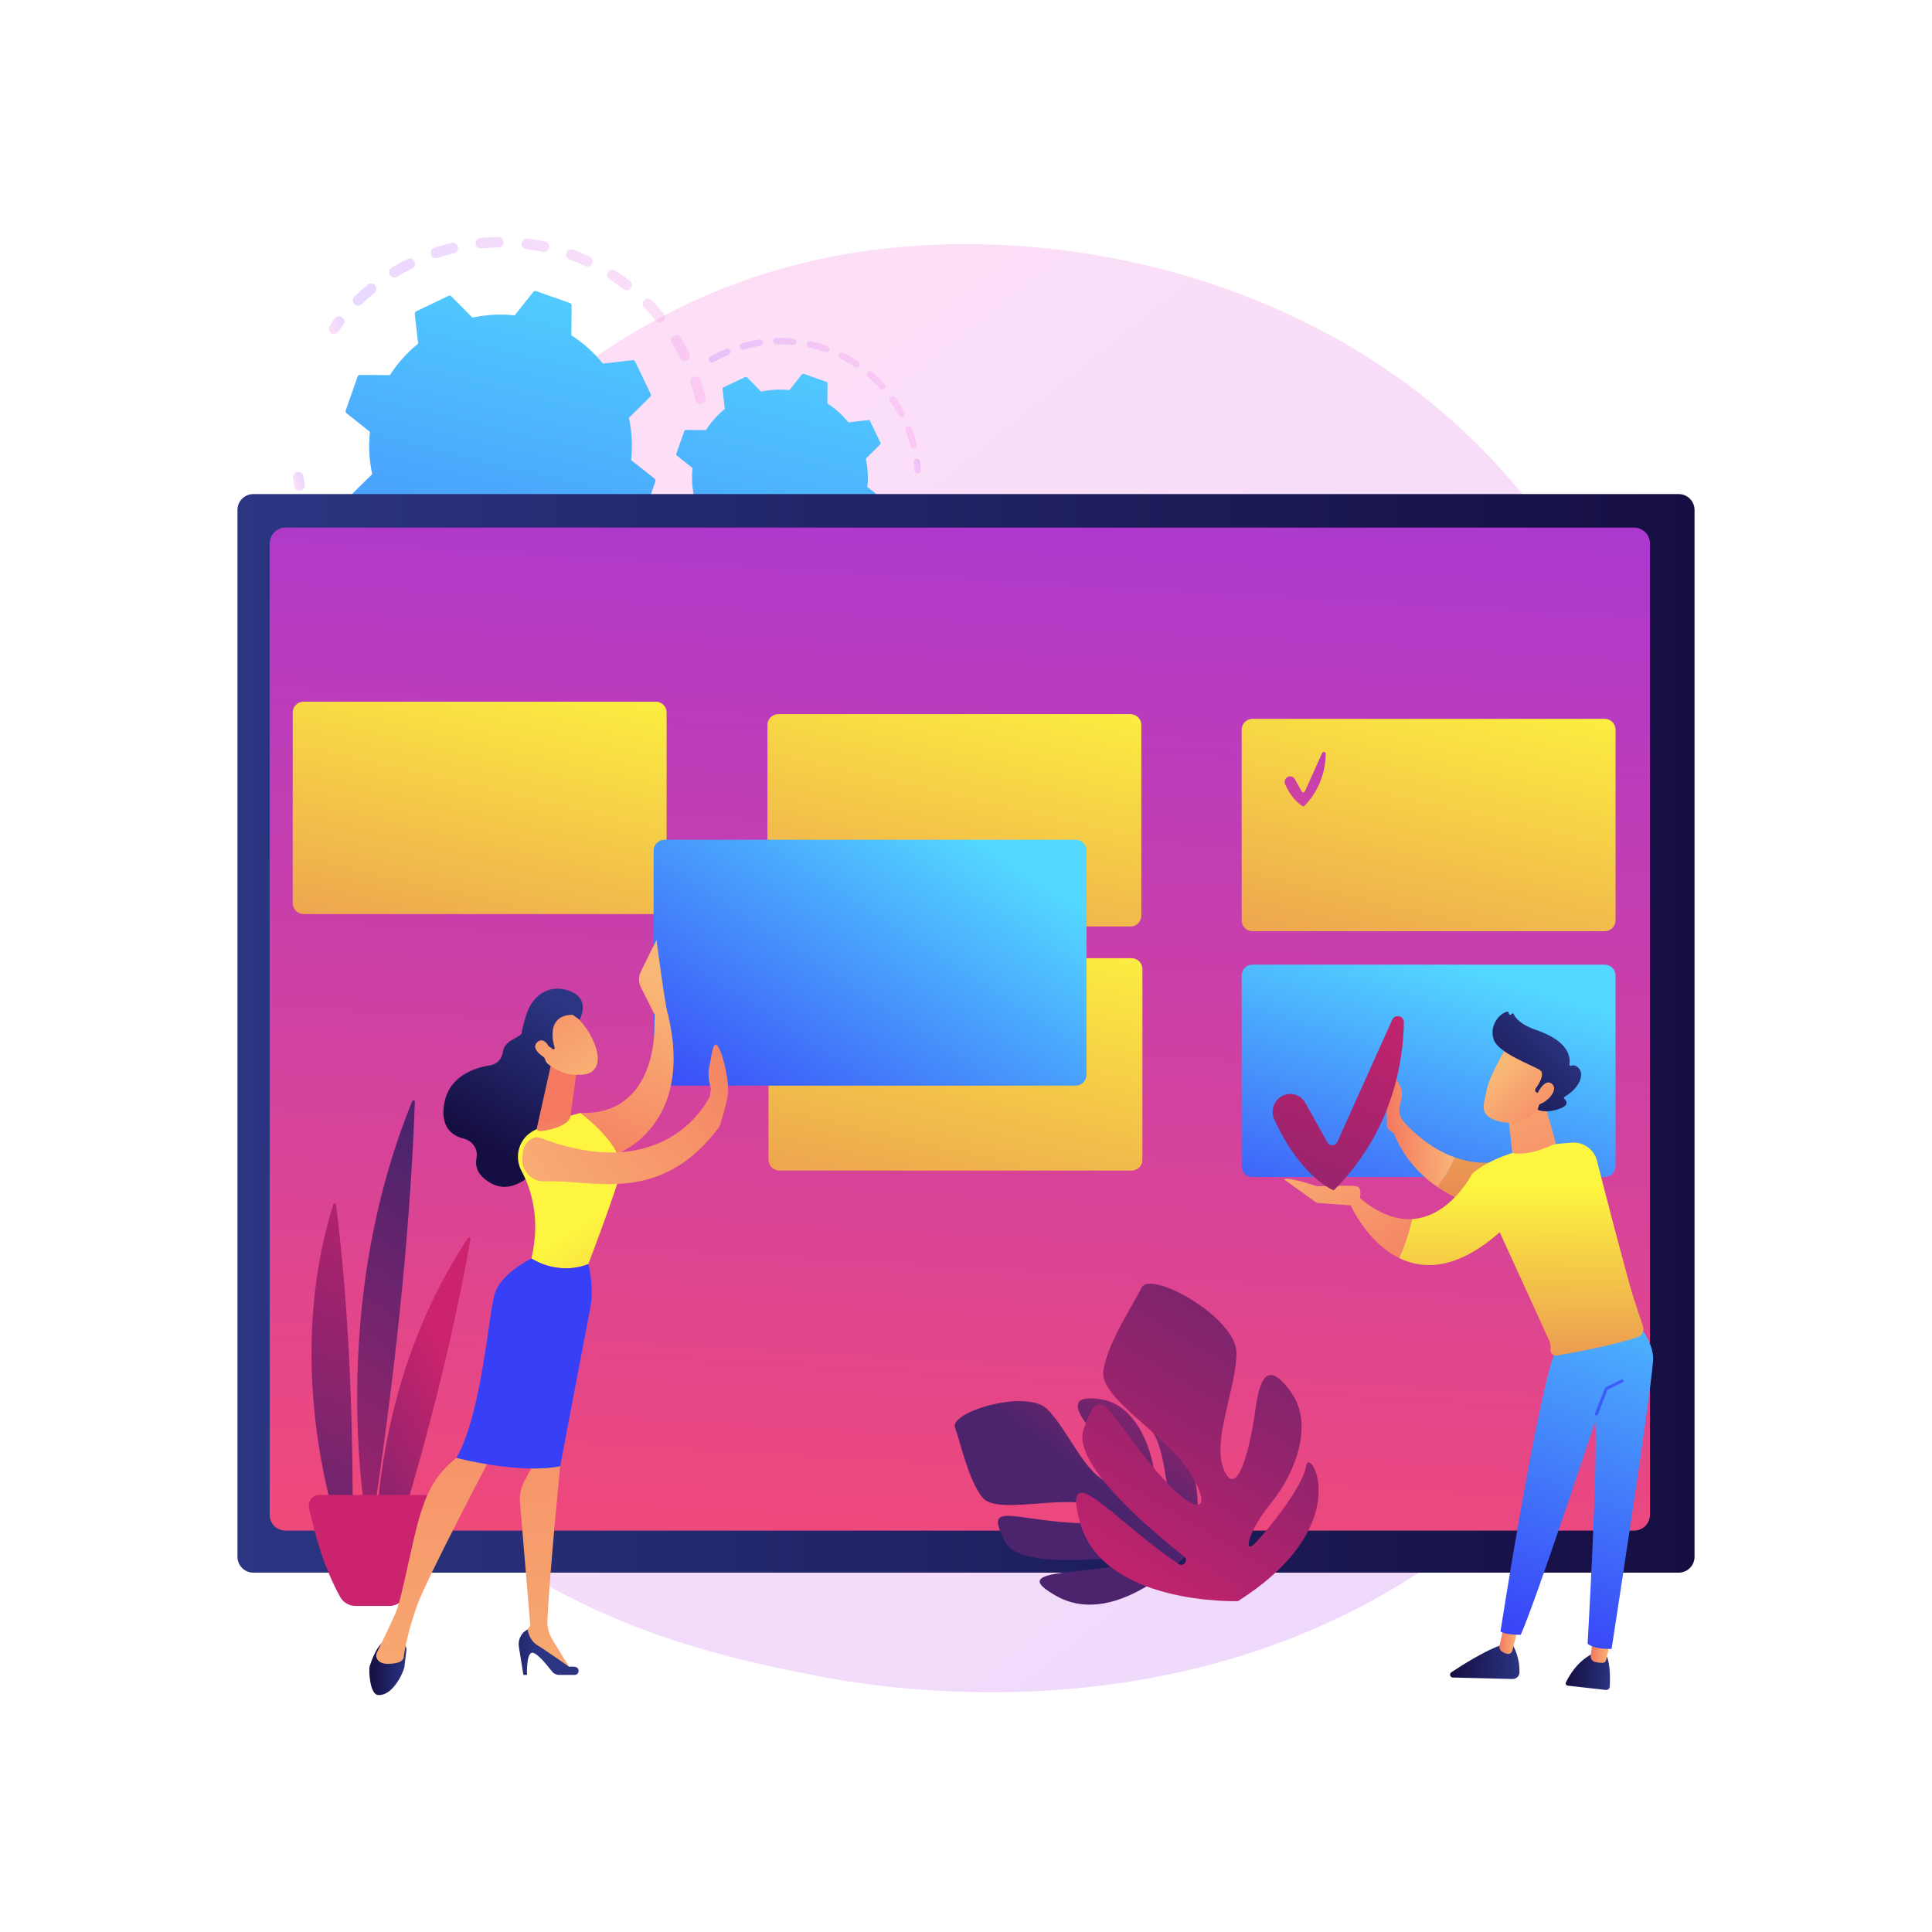 <?xml version="1.0" encoding="utf-8"?>
<!-- Generator: Adobe Illustrator 27.5.0, SVG Export Plug-In . SVG Version: 6.00 Build 0)  -->
<svg xmlns="http://www.w3.org/2000/svg" xmlns:xlink="http://www.w3.org/1999/xlink" version="1.1" x="0px" y="0px" viewBox="0 0 3710 3710" style="enable-;background-color:transparent;" xml:space="preserve">
<g id="Background">
	<g>
		<g>
			<rect style="fill:none;" width="3710" height="3710" fill="none"/>
		</g>
	</g>
</g>
<g id="Illustration">
	<g>
		<linearGradient id="SVGID_1_" gradientUnits="userSpaceOnUse" x1="3605.97" y1="4070.38" x2="1131.528" y2="997.278">
			<stop offset="0" style="stop-color:#B37CFF"/>
			<stop offset="1" style="stop-color:#F895E7"/>
		</linearGradient>
		<path style="opacity:0.3;fill:url(#SVGID_1_);" d="M2925.236,2858.459c-56.837,59.835-110.615,98.423-153.105,128.909    c-499.455,358.365-1090.442,253.903-1216.044,228.392c-185.474-37.671-543.991-110.488-803.193-415.303    c-392.15-461.161-331.087-1187.707-26.908-1667.31c55.639-87.728,349.54-574.636,946.893-652.721    c361.512-47.256,782.918,48.054,1088.089,303.726C3401.548,1320.834,3355.946,2405.022,2925.236,2858.459z"/>
		<g>
			<g>
				<g style="opacity:0.3;">
					
						<linearGradient id="SVGID_00000107560995369314236990000002259422034901570697_" gradientUnits="userSpaceOnUse" x1="1230.345" y1="820.75" x2="1829.994" y2="820.75" gradientTransform="matrix(0.96 -0.279 0.279 0.96 -688.182 287.088)">
						<stop offset="0" style="stop-color:#B37CFF"/>
						<stop offset="1" style="stop-color:#F895E7"/>
					</linearGradient>
					<path style="fill:url(#SVGID_00000107560995369314236990000002259422034901570697_);" d="M1347.703,775.261       c-5.427,1.338-10.91-1.98-12.245-7.406c-2.597-10.542-5.688-21.129-9.193-31.466c-1.773-5.23,0.977-10.901,6.15-12.765       c0.061-0.022,0.123-0.044,0.186-0.067c5.292-1.794,11.037,1.044,12.831,6.338c3.687,10.88,6.944,22.025,9.676,33.124       c1.251,5.074-1.572,10.2-6.384,11.933C1348.393,775.071,1348.053,775.177,1347.703,775.261z M1305.76,687.245       c-4.877-9.759-10.219-19.4-15.88-28.666c-2.912-4.765-1.411-10.995,3.357-13.91c4.796-2.909,10.998-1.408,13.911,3.361       c5.957,9.747,11.58,19.896,16.714,30.163c2.498,4.998,0.47,11.078-4.528,13.576c-0.363,0.181-0.733,0.339-1.105,0.473       C1313.472,693.956,1308.078,691.88,1305.76,687.245z M1259.036,615.206c-6.908-8.405-14.265-16.61-21.874-24.393       c-3.906-3.995-3.832-10.404,0.163-14.309c3.997-3.898,10.4-3.831,14.31,0.163c8.011,8.196,15.762,16.839,23.034,25.689       c3.549,4.317,2.924,10.693-1.391,14.243c-0.921,0.756-1.935,1.323-2.995,1.705       C1266.371,619.714,1261.827,618.604,1259.036,615.206z M1197.373,555.428c-8.622-6.657-17.635-13.014-26.785-18.901       c-4.699-3.025-6.058-9.287-3.035-13.985c3.028-4.696,9.287-6.052,13.985-3.035c9.634,6.2,19.121,12.895,28.198,19.896       c4.423,3.414,5.243,9.769,1.828,14.193c-1.222,1.583-2.819,2.705-4.571,3.336       C1203.85,558.064,1200.215,557.618,1197.373,555.428z M1123.93,510.876c-9.862-4.564-20.06-8.771-30.309-12.498       c-5.252-1.914-7.959-7.719-6.049-12.97c1.911-5.255,7.719-7.961,12.969-6.047c10.782,3.921,21.512,8.348,31.889,13.151       c5.071,2.345,7.28,8.359,4.932,13.432c-1.182,2.556-3.296,4.385-5.752,5.27C1129.193,512.084,1126.446,512.04,1123.93,510.876z        M1042.459,483.685c-10.642-2.274-21.513-4.117-32.314-5.481c-5.544-0.7-9.473-5.763-8.772-11.304       c0.699-5.546,5.758-9.473,11.305-8.775c11.366,1.433,22.811,3.376,34.01,5.769c5.465,1.169,8.947,6.544,7.781,12.01       c-0.758,3.55-3.293,6.262-6.475,7.408C1046.278,483.931,1044.376,484.095,1042.459,483.685z M680.313,583.872       c-3.9-4.002-3.817-10.409,0.186-14.309c8.201-7.988,16.863-15.726,25.742-22.997c4.325-3.541,10.7-2.906,14.239,1.419       c3.54,4.321,2.904,10.696-1.418,14.236c-8.431,6.903-16.655,14.252-24.441,21.839c-1.069,1.041-2.306,1.797-3.624,2.272       C687.379,587.637,683.172,586.809,680.313,583.872z M957.041,475.235c-10.875,0.15-21.877,0.773-32.699,1.858       c-5.562,0.555-10.521-3.502-11.077-9.062c-0.557-5.563,3.507-10.494,9.063-11.075c11.397-1.14,22.982-1.798,34.435-1.954       c5.587-0.076,10.18,4.39,10.257,9.979c0.061,4.431-2.737,8.238-6.686,9.661C959.304,475.012,958.196,475.217,957.041,475.235z        M748.602,528.07c-2.904-4.773-1.388-10.999,3.387-13.904c9.78-5.948,19.947-11.552,30.213-16.662       c4.997-2.514,11.076-0.449,13.568,4.552c2.489,5.002,0.451,11.076-4.552,13.568c-9.758,4.856-19.42,10.181-28.713,15.836       c-0.593,0.361-1.209,0.65-1.838,0.876C756.235,533.932,751.144,532.25,748.602,528.07z M871.891,486.085       c-10.561,2.578-21.15,5.646-31.474,9.122c-5.297,1.786-11.034-1.062-12.819-6.359c-1.759-5.227,0.991-10.886,6.156-12.746       c0.067-0.024,0.136-0.049,0.204-0.069c10.868-3.664,22.016-6.895,33.131-9.61c5.43-1.322,10.905,2.003,12.232,7.432       c1.239,5.07-1.585,10.184-6.389,11.914C872.594,485.89,872.246,485.995,871.891,486.085z"/>
					
						<linearGradient id="SVGID_00000090272408897469675900000006709307076398433157_" gradientUnits="userSpaceOnUse" x1="127.487" y1="729.195" x2="161.195" y2="729.195" gradientTransform="matrix(-0.941 0.339 0.339 0.941 534.774 -110.66)">
						<stop offset="0" style="stop-color:#B37CFF"/>
						<stop offset="1" style="stop-color:#F895E7"/>
					</linearGradient>
					<path style="fill:url(#SVGID_00000090272408897469675900000006709307076398433157_);" d="M644.799,640.315       c1.874-0.675,3.571-1.908,4.812-3.658c3.019-4.255,6.179-8.516,9.387-12.671c3.417-4.42,2.604-10.777-1.818-14.192       c-4.421-3.419-10.782-2.61-14.194,1.82c-3.378,4.368-6.699,8.85-9.877,13.327c-3.234,4.556-2.163,10.875,2.392,14.107       C638.31,641.044,641.787,641.401,644.799,640.315z"/>
				</g>
				<g style="opacity:0.3;">
					
						<linearGradient id="SVGID_00000183928767642745240910000013471337653425435547_" gradientUnits="userSpaceOnUse" x1="302.453" y1="986.757" x2="325.584" y2="986.757" gradientTransform="matrix(-0.941 0.339 0.339 0.941 534.774 -110.66)">
						<stop offset="0" style="stop-color:#B37CFF"/>
						<stop offset="1" style="stop-color:#F895E7"/>
					</linearGradient>
					<path style="fill:url(#SVGID_00000183928767642745240910000013471337653425435547_);" d="M578.637,941.63       c4.594-1.655,7.438-6.444,6.502-11.396c-0.971-5.125-1.85-10.358-2.611-15.549c-0.812-5.53-5.952-9.354-11.48-8.543       c-5.552,0.816-9.354,5.954-8.543,11.481c0.803,5.466,1.728,10.977,2.748,16.373c1.039,5.491,6.333,9.099,11.824,8.062       C577.616,941.956,578.137,941.81,578.637,941.63z"/>
					
						<linearGradient id="SVGID_00000042010016699764236680000012957402660940890517_" gradientUnits="userSpaceOnUse" x1="1021.97" y1="1214.394" x2="1637.975" y2="1214.394" gradientTransform="matrix(0.96 -0.279 0.279 0.96 -688.182 287.088)">
						<stop offset="0" style="stop-color:#B37CFF"/>
						<stop offset="1" style="stop-color:#F895E7"/>
					</linearGradient>
					<path style="fill:url(#SVGID_00000042010016699764236680000012957402660940890517_);" d="M1080.228,1245.865       c-5.344,1.635-11.002-1.372-12.637-6.719c-1.633-5.344,1.372-10.989,6.718-12.634c10.174-3.111,20.373-6.706,30.433-10.717       c5.159-2.077,11.078,0.462,13.147,5.653c2.07,5.191-0.46,11.077-5.65,13.148c-4.359,1.738-8.729,3.397-13.109,4.975       C1092.881,1241.823,1086.522,1243.942,1080.228,1245.865z M1148.167,1206.921c-2.752-4.861-1.042-11.035,3.821-13.787       c9.335-5.288,18.549-11.023,27.384-17.055c4.6-3.161,10.911-1.965,14.063,2.651c3.149,4.613,1.962,10.909-2.652,14.059       c-9.301,6.351-18.999,12.391-28.824,17.952c-0.51,0.289-1.034,0.528-1.566,0.72       C1155.839,1213.102,1150.633,1211.276,1148.167,1206.921z M1026.52,1258.343c-11.114,1.79-22.458,3.13-33.717,3.977       c-5.573,0.42-10.431-3.758-10.851-9.333c-0.419-5.571,3.759-10.421,9.332-10.849c10.693-0.802,21.463-2.074,32.016-3.776       c5.518-0.887,10.711,2.863,11.601,8.382c0.786,4.88-2.062,9.507-6.55,11.124       C1027.767,1258.079,1027.155,1258.24,1026.52,1258.343z M1219.803,1157.936c-3.754-4.138-3.443-10.54,0.698-14.292       c7.936-7.195,15.657-14.817,22.952-22.651c3.81-4.095,10.208-4.321,14.3-0.51c4.09,3.807,4.318,10.208,0.511,14.297       c-7.682,8.25-15.814,16.277-24.169,23.854c-1.01,0.914-2.153,1.591-3.362,2.026       C1226.991,1162.01,1222.64,1161.065,1219.803,1157.936z M937.705,1262.67c-11.229-0.698-22.585-1.887-33.755-3.534       c-5.528-0.814-9.348-5.954-8.535-11.482c0.813-5.532,5.957-9.352,11.485-8.537c10.611,1.563,21.397,2.693,32.061,3.354       c5.578,0.347,9.819,5.151,9.472,10.729c-0.259,4.156-2.991,7.569-6.672,8.895C940.5,1262.549,939.126,1262.758,937.705,1262.67       z M850.094,1247.413c-10.831-3.143-21.655-6.78-32.173-10.809c-5.219-2.002-7.828-7.851-5.829-13.071       c2.003-5.226,7.853-7.833,13.069-5.827c9.993,3.827,20.28,7.284,30.572,10.273c5.367,1.557,8.455,7.171,6.898,12.539       c-0.94,3.233-3.352,5.64-6.295,6.7C854.396,1247.917,852.225,1248.032,850.094,1247.413z M767.887,1213.425       c-9.895-5.43-19.67-11.339-29.053-17.558c-4.659-3.09-5.929-9.367-2.843-14.025c3.092-4.664,9.369-5.93,14.024-2.843       c8.916,5.913,18.203,11.523,27.608,16.684c4.899,2.688,6.691,8.84,4.002,13.737c-1.235,2.251-3.198,3.845-5.437,4.652       C773.552,1215.022,770.536,1214.878,767.887,1213.425z M695.053,1162.314c-8.467-7.461-16.714-15.371-24.509-23.51       c-3.866-4.035-3.728-10.441,0.309-14.307c4.029-3.859,10.44-3.724,14.306,0.311c7.401,7.727,15.231,15.237,23.275,22.325       c4.192,3.695,4.596,10.086,0.902,14.279c-1.168,1.324-2.602,2.269-4.153,2.828       C701.823,1165.45,697.924,1164.843,695.053,1162.314z M635.199,1096.414c-6.599-9.121-12.894-18.646-18.713-28.313       c-2.883-4.789-1.338-11.008,3.451-13.889c4.774-2.871,11.004-1.339,13.887,3.45c5.527,9.184,11.507,18.23,17.774,26.895       c3.275,4.525,2.259,10.853-2.268,14.127c-0.788,0.57-1.631,1.012-2.503,1.327C642.69,1101.5,637.903,1100.153,635.199,1096.414       z M591.321,1019.06c-3.283-7.619-6.371-15.434-9.178-23.224c-1.017-2.822-1.998-5.645-2.948-8.474       c-1.778-5.295,0.972-11.114,6.37-12.811c5.296-1.782,11.034,1.07,12.815,6.369c0.903,2.687,1.836,5.376,2.802,8.057       c2.669,7.408,5.602,14.833,8.723,22.078c2.212,5.131-0.157,11.085-5.289,13.295c-0.193,0.082-0.387,0.161-0.583,0.231       C599.042,1026.379,593.447,1024,591.321,1019.06z"/>
					
						<linearGradient id="SVGID_00000021082512943368035540000009423492338825129906_" gradientUnits="userSpaceOnUse" x1="-323.196" y1="1375.18" x2="-289.918" y2="1375.18" gradientTransform="matrix(-0.941 0.339 0.339 0.941 534.774 -110.66)">
						<stop offset="0" style="stop-color:#B37CFF"/>
						<stop offset="1" style="stop-color:#F895E7"/>
					</linearGradient>
					<path style="fill:url(#SVGID_00000021082512943368035540000009423492338825129906_);" d="M1288.295,1095.417       c1.893-0.682,3.6-1.931,4.844-3.699c3.149-4.483,6.262-9.117,9.254-13.774c3.022-4.702,1.659-10.962-3.042-13.982       c-4.703-3.019-10.96-1.664-13.982,3.042c-2.843,4.423-5.801,8.825-8.789,13.082c-3.213,4.569-2.111,10.881,2.462,14.094       C1281.845,1096.149,1285.302,1096.496,1288.295,1095.417z"/>
				</g>
				<g>
					
						<linearGradient id="SVGID_00000068665166590111376180000010225900181986197648_" gradientUnits="userSpaceOnUse" x1="1360.38" y1="503.511" x2="748.579" y2="2050.707" gradientTransform="matrix(0.99 -0.141 0.141 0.99 -353.44 119.6)">
						<stop offset="0" style="stop-color:#53D8FF"/>
						<stop offset="1" style="stop-color:#3840F7"/>
					</linearGradient>
					<path style="fill:url(#SVGID_00000068665166590111376180000010225900181986197648_);" d="M1258.601,924.509       c0.669-1.904,0.059-4.022-1.522-5.276l-45.092-35.775c2.912-26.722,1.584-54.101-4.363-81.116l40.94-40.406       c1.436-1.418,1.814-3.59,0.942-5.41l-29.83-62.264c-0.871-1.82-2.802-2.887-4.805-2.655l-57.145,6.584       c-17.327-21.564-37.831-39.757-60.481-54.232l0.378-57.557c0.013-2.018-1.256-3.821-3.158-4.491l-65.121-22.935       c-1.902-0.67-4.022-0.059-5.276,1.522l-35.774,45.092c-26.722-2.913-54.101-1.585-81.117,4.363l-40.406-40.94       c-1.418-1.436-3.589-1.815-5.409-0.943l-62.266,29.83c-1.82,0.872-2.885,2.802-2.654,4.806l6.585,57.145       c-21.564,17.326-39.757,37.831-54.232,60.481l-57.558-0.378c-2.017-0.013-3.822,1.254-4.491,3.158l-22.935,65.121       c-0.67,1.903-0.058,4.022,1.521,5.275l45.093,35.775c-2.913,26.722-1.584,54.1,4.363,81.116l-40.94,40.407       c-1.437,1.417-1.815,3.589-0.943,5.409l29.831,62.266c0.872,1.82,2.802,2.886,4.806,2.654l57.145-6.584       c17.327,21.564,37.831,39.756,60.48,54.232l-0.378,57.557c-0.014,2.017,1.254,3.821,3.158,4.492l65.121,22.935       c1.903,0.67,4.021,0.059,5.275-1.521l35.774-45.093c26.722,2.913,54.1,1.584,81.117-4.362l40.407,40.941       c1.417,1.434,3.589,1.814,5.409,0.942l62.265-29.831c1.819-0.872,2.886-2.802,2.655-4.806l-6.584-57.144       c21.564-17.327,39.755-37.832,54.232-60.481l57.558,0.378c2.017,0.013,3.821-1.255,4.491-3.158L1258.601,924.509z"/>
					<path style="opacity:0.56;fill:none;" d="M974.96,924.392c-37.508,7.582-74.191-16.76-81.776-54.271       c-3.675-18.17-0.053-36.683,10.198-52.128c10.247-15.443,25.898-25.977,44.071-29.647c37.508-7.582,74.192,16.76,81.777,54.271       c6.899,34.124-12.627,67.565-44.454,79.032C981.62,922.787,978.341,923.708,974.96,924.392z M916.871,826.947       c-7.859,11.843-10.636,26.036-7.819,39.969c5.815,28.755,33.943,47.424,62.699,41.608c28.768-5.807,47.424-33.943,41.61-62.702       c-5.815-28.755-33.943-47.424-62.699-41.609c-2.608,0.528-5.143,1.24-7.601,2.125       C932.386,810.186,923.259,817.323,916.871,826.947z"/>
					<path style="opacity:0.56;fill:none;" d="M1017.418,1016.432c5.466-1.969,10.865-4.225,16.177-6.769l0,0       c1.672-0.8,3.331-1.629,4.977-2.482c8.114-4.213,15.879-9.065,23.177-14.48c0.1-0.074,0.199-0.147,0.299-0.221       c0.281-0.211,0.562-0.421,0.842-0.635c0.547-0.411,1.089-0.83,1.63-1.247c1.422-1.101,1.91-2.961,1.333-4.568       c-0.141-0.39-0.345-0.766-0.612-1.111c-1.368-1.767-3.91-2.082-5.677-0.719c-9.093,7.045-19.006,13.154-29.465,18.162       c-51.942,24.895-110.669,19.637-156.289-8.745c-25.376-15.783-46.695-38.724-60.535-67.617       c-2.428-5.066-4.583-10.217-6.459-15.432c-12.638-35.089-12.823-73.141-0.265-108.793       c14.422-40.953,43.93-73.839,83.085-92.598c80.871-38.734,178.102-4.467,216.824,76.362c2.388,4.984,4.515,10.07,6.374,15.235       c8.061,22.383,11.134,46.282,8.915,69.991c-0.057,0.613,0.025,1.205,0.222,1.748c0.515,1.428,1.818,2.509,3.431,2.658       c2.227,0.202,4.202-1.421,4.407-3.655c2.329-24.891-0.895-49.983-9.358-73.482c-1.952-5.422-4.184-10.76-6.688-15.992       c-40.655-84.863-142.791-120.808-227.623-80.168c-41.108,19.693-72.082,54.217-87.223,97.21       c-13.184,37.428-12.989,77.375,0.277,114.212c1.972,5.474,4.234,10.881,6.779,16.198c19.696,41.109,54.218,72.086,97.21,87.227       C940.617,1029.908,980.574,1029.707,1017.418,1016.432z"/>
				</g>
			</g>
			<g>
				<g style="opacity:0.3;">
					
						<linearGradient id="SVGID_00000011745370777603238460000017936250737038965120_" gradientUnits="userSpaceOnUse" x1="-821.015" y1="1361.935" x2="-804.564" y2="1361.935" gradientTransform="matrix(-0.941 0.339 0.339 0.941 534.774 -110.66)">
						<stop offset="0" style="stop-color:#B37CFF"/>
						<stop offset="1" style="stop-color:#F895E7"/>
					</linearGradient>
					<path style="fill:url(#SVGID_00000011745370777603238460000017936250737038965120_);" d="M1763.969,908.771       c2.543-0.917,4.289-3.42,4.116-6.257c-0.319-5.296-0.803-10.655-1.44-15.926c-0.414-3.425-3.524-5.866-6.954-5.454       c-3.433,0.401-5.868,3.528-5.455,6.954c0.607,5.023,1.069,10.131,1.375,15.185c0.206,3.442,3.168,6.065,6.615,5.862       C1762.836,909.095,1763.42,908.969,1763.969,908.771z"/>
					
						<linearGradient id="SVGID_00000156573144053973813340000017209745250776535472_" gradientUnits="userSpaceOnUse" x1="1855.187" y1="1089.467" x2="2193.972" y2="1089.467" gradientTransform="matrix(0.96 -0.279 0.279 0.96 -688.182 287.088)">
						<stop offset="0" style="stop-color:#B37CFF"/>
						<stop offset="1" style="stop-color:#F895E7"/>
					</linearGradient>
					<path style="fill:url(#SVGID_00000156573144053973813340000017209745250776535472_);" d="M1756.065,861.441       c-3.349,0.831-6.74-1.205-7.574-4.556c-2.108-8.452-4.673-16.895-7.625-25.089c-0.623-1.728-1.268-3.455-1.932-5.181       c-1.235-3.22,0.372-6.836,3.594-8.074c3.093-1.049,6.836,0.372,8.078,3.596c0.693,1.807,1.367,3.614,2.019,5.422       c3.095,8.589,5.785,17.442,7.992,26.306c0.783,3.136-0.959,6.313-3.939,7.387       C1756.48,861.324,1756.275,861.385,1756.065,861.441z M1725.768,797.735c-4.959-9.325-10.538-18.428-16.587-27.05       c-1.982-2.828-1.299-6.72,1.528-8.705c2.814-1.968,6.723-1.3,8.705,1.527c6.34,9.036,12.192,18.578,17.389,28.357       c1.62,3.048,0.464,6.833-2.584,8.456c-0.267,0.141-0.545,0.261-0.823,0.361       C1730.519,801.719,1727.246,800.511,1725.768,797.735z M1689.368,745.888c-7.081-7.815-14.728-15.264-22.733-22.15       c-2.614-2.249-2.911-6.197-0.661-8.811c2.259-2.623,6.194-2.919,8.813-0.664c8.394,7.218,16.415,15.039,23.842,23.229       c2.317,2.558,2.126,6.513-0.432,8.829c-0.625,0.562-1.331,0.979-2.077,1.248       C1693.809,748.401,1691.121,747.819,1689.368,745.888z M1641.34,704.568c-8.795-5.848-18.036-11.205-27.454-15.908       c-3.09-1.546-4.342-5.299-2.797-8.385c1.541-3.079,5.293-4.34,8.382-2.799c9.881,4.938,19.565,10.55,28.791,16.684       c2.874,1.91,3.654,5.793,1.744,8.668c-0.774,1.155-1.863,1.975-3.081,2.414C1645.125,705.89,1643.055,705.708,1641.34,704.568z        M1584.68,676.225c-9.949-3.532-20.206-6.479-30.495-8.766c-3.366-0.746-5.491-4.086-4.743-7.457       c0.748-3.37,4.084-5.5,7.457-4.744c10.782,2.395,21.536,5.487,31.963,9.184c3.251,1.157,4.953,4.729,3.799,7.979       c-0.652,1.837-2.075,3.18-3.775,3.793C1587.575,676.687,1586.097,676.727,1584.68,676.225z M1522.857,662.496       c-10.498-1.005-21.155-1.362-31.682-1.059c-3.448,0.1-6.327-2.618-6.425-6.066c-0.097-3.448,2.609-6.318,6.068-6.429       c11.037-0.318,22.22,0.058,33.232,1.111c3.435,0.332,5.954,3.382,5.625,6.815c-0.24,2.486-1.904,4.494-4.105,5.288       C1524.728,662.458,1523.808,662.589,1522.857,662.496z M1459.581,664.303c-10.391,1.597-20.821,3.869-31,6.758       c-3.321,0.938-6.776-0.99-7.716-4.311c-0.943-3.318,0.996-6.723,4.308-7.721c10.673-3.021,21.608-5.404,32.506-7.08       c3.412-0.523,6.604,1.818,7.128,5.229c0.462,3-1.298,5.832-4.053,6.825C1460.381,664.138,1459.989,664.24,1459.581,664.303z        M1361.669,693.379c-1.721-2.993-0.689-6.81,2.304-8.531c8.284-4.762,16.972-9.151,25.795-13.037       c1.338-0.598,2.678-1.172,4.024-1.742c3.126-1.424,6.847,0.154,8.182,3.345c1.338,3.183-0.159,6.842-3.341,8.183       c-1.264,0.527-2.523,1.072-3.8,1.642c-8.447,3.718-16.734,7.904-24.634,12.444c-0.325,0.188-0.662,0.342-1.001,0.464       C1366.4,697.156,1363.2,696.045,1361.669,693.379z"/>
				</g>
				<g style="opacity:0.3;">
					
						<linearGradient id="SVGID_00000148624356972584496500000002810648227580244665_" gradientUnits="userSpaceOnUse" x1="1690.041" y1="1414.449" x2="2064.707" y2="1414.449" gradientTransform="matrix(0.96 -0.279 0.279 0.96 -688.182 287.088)">
						<stop offset="0" style="stop-color:#B37CFF"/>
						<stop offset="1" style="stop-color:#F895E7"/>
					</linearGradient>
					<path style="fill:url(#SVGID_00000148624356972584496500000002810648227580244665_);" d="M1586.544,1174.015       c-10.294,3.559-20.896,6.516-31.509,8.803c-3.373,0.722-6.698-1.421-7.424-4.798c-0.727-3.378,1.452-6.673,4.798-7.424       c10.121-2.175,20.232-5,30.053-8.396c3.261-1.13,6.821,0.604,7.947,3.864c1.117,3.236-0.576,6.766-3.785,7.922       C1586.599,1173.995,1586.57,1174.006,1586.544,1174.015z M1608.43,1158.591c-1.509-3.102-0.218-6.843,2.885-8.351       c9.335-4.544,18.49-9.698,27.209-15.324c2.888-1.852,6.768-1.038,8.64,1.869c1.872,2.9,1.036,6.763-1.863,8.637       c-9.138,5.894-18.732,11.297-28.516,16.055c-0.207,0.1-0.412,0.188-0.625,0.264       C1613.197,1162.809,1609.843,1161.494,1608.43,1158.591z M1522.665,1187.728c-10.855,0.966-21.861,1.279-32.712,0.926       c-3.45-0.113-6.158-3.003-6.044-6.45c0.109-3.452,2.989-6.144,6.446-6.046c10.352,0.338,20.848,0.04,31.205-0.877       c3.439-0.305,6.472,2.235,6.778,5.667c0.257,2.892-1.497,5.496-4.104,6.435       C1523.74,1187.561,1523.216,1187.679,1522.665,1187.728z M1662.875,1125.222c-2.212-2.648-1.856-6.591,0.792-8.803       c7.969-6.654,15.606-13.862,22.7-21.432c2.361-2.511,6.318-2.64,8.832-0.289c2.519,2.362,2.649,6.318,0.287,8.836       c-7.437,7.941-15.449,15.505-23.808,22.48c-0.579,0.481-1.218,0.841-1.887,1.082       C1667.391,1127.96,1664.604,1127.291,1662.875,1125.222z M1457.389,1185.597c-10.744-1.669-21.499-4.015-31.97-6.97       c-3.322-0.938-5.254-4.393-4.317-7.715c0.937-3.322,4.388-5.26,7.714-4.317c9.986,2.824,20.243,5.058,30.491,6.646       c3.409,0.53,5.746,3.723,5.215,7.138c-0.361,2.336-1.981,4.171-4.062,4.921       C1459.511,1185.643,1458.461,1185.762,1457.389,1185.597z M1394.521,1167.866c-10.052-4.202-19.938-9.054-29.382-14.415       c-3-1.702-4.052-5.514-2.348-8.515c1.699-3,5.515-4.057,8.521-2.35c9.006,5.11,18.439,9.736,28.031,13.747       c3.184,1.33,4.686,4.993,3.355,8.177c-0.704,1.681-2.058,2.896-3.651,3.47       C1397.629,1168.491,1396.021,1168.493,1394.521,1167.866z M1337.702,1135.591c-8.761-6.49-17.198-13.576-25.075-21.053       c-2.505-2.38-2.606-6.333-0.229-8.837c2.374-2.503,6.333-2.6,8.833-0.231c7.511,7.134,15.556,13.889,23.911,20.071       c2.774,2.056,3.358,5.971,1.301,8.743c-0.76,1.032-1.777,1.756-2.897,2.159       C1341.645,1137.128,1339.448,1136.882,1337.702,1135.591z"/>
					
						<linearGradient id="SVGID_00000089573618624797487550000002434511718875405976_" gradientUnits="userSpaceOnUse" x1="-724.232" y1="1509.226" x2="-699.064" y2="1509.226" gradientTransform="matrix(-0.941 0.339 0.339 0.941 534.774 -110.66)">
						<stop offset="0" style="stop-color:#B37CFF"/>
						<stop offset="1" style="stop-color:#F895E7"/>
					</linearGradient>
					<path style="fill:url(#SVGID_00000089573618624797487550000002434511718875405976_);" d="M1713.631,1080.285       c1.134-0.409,2.161-1.149,2.926-2.196c3.153-4.321,6.19-8.756,9.033-13.18c1.864-2.903,1.024-6.772-1.88-8.639       c-2.903-1.854-6.767-1.019-8.639,1.88c-2.709,4.22-5.609,8.45-8.615,12.575c-2.034,2.789-1.42,6.7,1.368,8.731       C1709.567,1080.724,1711.745,1080.964,1713.631,1080.285z"/>
				</g>
				<g>
					
						<linearGradient id="SVGID_00000072993726255644279450000006561803946006831794_" gradientUnits="userSpaceOnUse" x1="1858.663" y1="700.521" x2="1246.861" y2="2247.72" gradientTransform="matrix(0.99 -0.141 0.141 0.99 -353.44 119.6)">
						<stop offset="0" style="stop-color:#53D8FF"/>
						<stop offset="1" style="stop-color:#3840F7"/>
					</linearGradient>
					<path style="fill:url(#SVGID_00000072993726255644279450000006561803946006831794_);" d="M1696.724,962.514       c0.448-1.274,0.039-2.691-1.018-3.531l-30.173-23.939c1.949-17.881,1.059-36.201-2.92-54.279l27.396-27.039       c0.961-0.949,1.214-2.402,0.631-3.62l-19.961-41.664c-0.582-1.218-1.875-1.932-3.215-1.777l-38.239,4.406       c-11.594-14.43-25.314-26.604-40.471-36.29l0.252-38.515c0.009-1.35-0.84-2.557-2.113-3.006l-43.576-15.347       c-1.273-0.449-2.692-0.04-3.531,1.018l-23.938,30.173c-17.881-1.949-36.202-1.06-54.28,2.92l-27.038-27.396       c-0.949-0.961-2.402-1.214-3.619-0.631l-41.665,19.961c-1.218,0.584-1.93,1.875-1.776,3.216l4.406,38.239       c-14.43,11.594-26.604,25.314-36.289,40.471l-38.516-0.253c-1.35-0.009-2.557,0.84-3.005,2.113l-15.347,43.577       c-0.448,1.273-0.039,2.69,1.018,3.529l30.174,23.939c-1.949,17.881-1.061,36.201,2.919,54.279l-27.396,27.039       c-0.961,0.948-1.215,2.401-0.631,3.619l19.961,41.665c0.583,1.217,1.875,1.931,3.216,1.776l38.238-4.406       c11.594,14.43,25.315,26.604,40.471,36.29l-0.253,38.515c-0.009,1.35,0.839,2.557,2.113,3.006l43.576,15.347       c1.274,0.448,2.691,0.039,3.531-1.018l23.938-30.174c17.881,1.949,36.202,1.06,54.28-2.92l27.038,27.396       c0.949,0.96,2.402,1.214,3.62,0.631l41.665-19.962c1.217-0.583,1.931-1.875,1.776-3.216l-4.406-38.238       c14.43-11.594,26.603-25.315,36.289-40.471l38.516,0.253c1.35,0.009,2.557-0.84,3.005-2.113L1696.724,962.514z"/>
					<path style="opacity:0.56;fill:none;" d="M1507.092,963.252c-12.379,2.507-24.991,0.039-35.512-6.945       c-10.52-6.979-17.693-17.641-20.194-30.019c-5.166-25.546,11.394-50.488,36.968-55.706       c25.552-5.159,50.538,11.424,55.699,36.966c2.504,12.377,0.038,24.988-6.943,35.509c-5.676,8.552-13.785,14.892-23.269,18.309       C1511.661,962.151,1509.404,962.782,1507.092,963.252z M1463.636,923.807c1.841,9.107,7.116,16.949,14.857,22.088       c7.737,5.133,17.015,6.948,26.119,5.108l0,0c9.102-1.853,16.945-7.118,22.084-14.859c5.137-7.734,6.947-17.015,5.108-26.116       c-3.8-18.793-22.178-30.991-40.973-27.196c-1.696,0.345-3.336,0.806-4.918,1.376       C1469.966,889.954,1460.179,906.714,1463.636,923.807z"/>
					<path style="opacity:0.56;fill:none;" d="M1536.647,1027.31c3.721-1.341,7.401-2.881,11.043-4.621       c7.229-3.461,14.113-7.66,20.476-12.496c0.284-0.219,0.569-0.439,0.853-0.658c2.197-1.7,2.949-4.572,2.058-7.054       c-0.217-0.603-0.533-1.183-0.945-1.715c-2.113-2.729-6.035-3.21-8.766-1.111c-5.898,4.571-12.316,8.524-19.072,11.757       l-0.003,0.001c-0.37,0.178-0.745,0.352-1.115,0.525c-16.06,7.506-33.382,10.724-50.619,9.669       c-9.356-0.573-18.693-2.412-27.79-5.524c-0.074-0.025-0.148-0.05-0.222-0.076c-0.227-0.081-0.452-0.155-0.676-0.237       c-26.511-9.339-47.801-28.44-59.944-53.789c-1.574-3.28-2.966-6.612-4.183-9.988c-8.181-22.716-8.299-47.35-0.172-70.434       c9.339-26.511,28.443-47.796,53.788-59.938c25.336-12.126,53.91-13.689,80.422-4.357c26.51,9.339,47.801,28.44,59.944,53.789       c1.548,3.224,2.922,6.518,4.126,9.859c5.219,14.494,7.208,29.962,5.771,45.31c-0.088,0.946,0.037,1.861,0.343,2.698       c0.794,2.205,2.807,3.874,5.297,4.105c3.437,0.312,6.483-2.2,6.806-5.644c1.607-17.173-0.618-34.484-6.453-50.695       c-1.349-3.744-2.886-7.426-4.614-11.033c-13.589-28.363-37.407-49.733-67.071-60.18c-29.659-10.443-61.605-8.741-89.97,4.872       c-28.361,13.585-49.732,37.4-60.176,67.066c-9.097,25.821-8.963,53.382,0.191,78.796c1.359,3.772,2.918,7.505,4.675,11.173       C1416.958,1022.286,1480.556,1047.52,1536.647,1027.31z"/>
				</g>
			</g>
		</g>
		
			<linearGradient id="SVGID_00000028301813267317678880000004457198149400532148_" gradientUnits="userSpaceOnUse" x1="456" y1="1984.362" x2="3254" y2="1984.362">
			<stop offset="0" style="stop-color:#2B3582"/>
			<stop offset="1" style="stop-color:#150E42"/>
		</linearGradient>
		<path style="fill:url(#SVGID_00000028301813267317678880000004457198149400532148_);" d="M3223.485,3019.967H486.515    c-16.853,0-30.515-13.662-30.515-30.515V979.273c0-16.853,13.662-30.515,30.515-30.515h2736.971    c16.853,0,30.515,13.662,30.515,30.515v2010.179C3254,3006.305,3240.338,3019.967,3223.485,3019.967z"/>
		
			<linearGradient id="SVGID_00000085225737512692670020000015041837668878498181_" gradientUnits="userSpaceOnUse" x1="1910.16" y1="797.317" x2="1785.746" y2="2985.557">
			<stop offset="0" style="stop-color:#A737D5"/>
			<stop offset="0.34" style="stop-color:#BF3DB6"/>
			<stop offset="1" style="stop-color:#EF497A"/>
		</linearGradient>
		<path style="fill:url(#SVGID_00000085225737512692670020000015041837668878498181_);" d="M3137.931,2939.244H548.336    c-16.853,0-30.515-13.662-30.515-30.515V1043.675c0-16.853,13.662-30.515,30.515-30.515h2589.595    c16.853,0,30.515,13.662,30.515,30.515v1865.054C3168.446,2925.582,3154.784,2939.244,3137.931,2939.244z"/>
		<path style="opacity:0.17;fill:none;" d="M3110.375,2913.602H575.99c-16.853,0-30.515-13.662-30.515-30.515V1092.402    c0-16.853,13.662-30.515,30.515-30.515h2534.385c16.853,0,30.515,13.662,30.515,30.515v1790.686    C3140.889,2899.94,3127.228,2913.602,3110.375,2913.602z"/>
		<path style="opacity:0.59;fill:none;" d="M1375.54,2751.65h-30.542c-3.557,0-6.44-2.883-6.44-6.44V1121.015    c0-3.557,2.884-6.44,6.44-6.44h30.542c3.557,0,6.44,2.884,6.44,6.44V2745.21C1381.98,2748.767,1379.097,2751.65,1375.54,2751.65z"/>
		<path style="opacity:0.59;fill:none;" d="M2295.892,2742.814h-30.542c-3.557,0-6.44-2.883-6.44-6.44V1112.179    c0-3.557,2.884-6.44,6.44-6.44h30.542c3.557,0,6.44,2.883,6.44,6.44v1624.194    C2302.333,2739.93,2299.449,2742.814,2295.892,2742.814z"/>
		<g>
			<g>
				
					<linearGradient id="SVGID_00000041253503098424453850000008244741743475944346_" gradientUnits="userSpaceOnUse" x1="2817.722" y1="1261.461" x2="2497.651" y2="2650.573">
					<stop offset="0" style="stop-color:#FDF53F"/>
					<stop offset="1" style="stop-color:#D93C65"/>
				</linearGradient>
				<path style="fill:url(#SVGID_00000041253503098424453850000008244741743475944346_);" d="M3081.559,1788.187h-676.441      c-11.474,0-20.776-9.302-20.776-20.776v-366.247c0-11.474,9.302-20.776,20.776-20.776h676.441      c11.474,0,20.776,9.302,20.776,20.776v366.247C3102.334,1778.885,3093.033,1788.187,3081.559,1788.187z"/>
				<path style="opacity:0.42;fill:none;" d="M3056.469,1770.87h-635.852c-11.474,0-20.776-9.302-20.776-20.776v-331.613      c0-11.474,9.302-20.776,20.776-20.776h635.852c11.474,0,20.776,9.302,20.776,20.776v331.613      C3077.245,1761.569,3067.943,1770.87,3056.469,1770.87z"/>
			</g>
			<path style="fill:none;" d="M3038.662,1529.374h-317.55c-3.047,0-5.517-2.47-5.517-5.517v-26.164     c0-3.047,2.47-5.517,5.517-5.517h317.55c3.047,0,5.517,2.47,5.517,5.517v26.164     C3044.179,1526.904,3041.709,1529.374,3038.662,1529.374z"/>
			<path style="fill:none;" d="M3038.662,1609.087h-317.55c-3.047,0-5.517-2.47-5.517-5.517v-26.164     c0-3.047,2.47-5.517,5.517-5.517h317.55c3.047,0,5.517,2.47,5.517,5.517v26.164     C3044.179,1606.616,3041.709,1609.087,3038.662,1609.087z"/>
			<path style="fill:none;" d="M3038.662,1685.55h-317.55c-3.047,0-5.517-2.47-5.517-5.517v-26.164     c0-3.047,2.47-5.517,5.517-5.517h317.55c3.047,0,5.517,2.47,5.517,5.517v26.164     C3044.179,1683.079,3041.709,1685.55,3038.662,1685.55z"/>
			<path style="fill:none;" d="M2574.969,1554.173h-123.793c-4.05,0-7.333-3.283-7.333-7.333v-101.061     c0-4.05,3.283-7.333,7.333-7.333h123.793c4.05,0,7.333,3.283,7.333,7.333v101.061     C2582.302,1550.89,2579.019,1554.173,2574.969,1554.173z"/>
			
				<linearGradient id="SVGID_00000100362582471028382980000011703669407781092504_" gradientUnits="userSpaceOnUse" x1="2670.581" y1="1212.012" x2="2325.508" y2="1800.97">
				<stop offset="0" style="stop-color:#A737D5"/>
				<stop offset="1" style="stop-color:#EF497A"/>
			</linearGradient>
			<path style="fill:url(#SVGID_00000100362582471028382980000011703669407781092504_);" d="M2472.156,1492.224L2472.156,1492.224     c5.017-2.944,11.473-1.187,14.307,3.893l13.329,23.894c1.334,2.392,4.825,2.241,5.947-0.258l33.06-73.602     c1.649-3.672,7.117-2.43,7.057,1.594c-0.338,22.513-6.311,65.307-42.283,101.128c0,0-19.823-7.705-35.788-42.761     C2465.479,1501.048,2467.357,1495.039,2472.156,1492.224z"/>
		</g>
		<g>
			<g>
				
					<linearGradient id="SVGID_00000062889528937450929570000015275852268309390999_" gradientUnits="userSpaceOnUse" x1="1908.482" y1="1246.3" x2="1588.411" y2="2635.411">
					<stop offset="0" style="stop-color:#FDF53F"/>
					<stop offset="1" style="stop-color:#D93C65"/>
				</linearGradient>
				<path style="fill:url(#SVGID_00000062889528937450929570000015275852268309390999_);" d="M2170.905,1779.159h-676.441      c-11.474,0-20.776-9.302-20.776-20.776v-366.247c0-11.474,9.302-20.776,20.776-20.776h676.441      c11.474,0,20.776,9.302,20.776,20.776v366.247C2191.681,1769.857,2182.379,1779.159,2170.905,1779.159z"/>
				<path style="opacity:0.42;fill:none;" d="M2145.815,1761.842h-635.851c-11.474,0-20.776-9.302-20.776-20.776v-331.613      c0-11.474,9.302-20.776,20.776-20.776h635.851c11.474,0,20.776,9.302,20.776,20.776v331.613      C2166.591,1752.54,2157.29,1761.842,2145.815,1761.842z"/>
			</g>
			<path style="fill:none;" d="M2128.009,1520.346h-317.55c-3.047,0-5.517-2.47-5.517-5.517v-26.164     c0-3.047,2.47-5.517,5.517-5.517h317.55c3.047,0,5.517,2.47,5.517,5.517v26.164     C2133.526,1517.876,2131.056,1520.346,2128.009,1520.346z"/>
			<path style="fill:none;" d="M2128.009,1600.058h-317.55c-3.047,0-5.517-2.47-5.517-5.517v-26.164     c0-3.047,2.47-5.517,5.517-5.517l317.55,0c3.047,0,5.517,2.47,5.517,5.517v26.164     C2133.526,1597.588,2131.056,1600.058,2128.009,1600.058z"/>
			<path style="fill:none;" d="M2128.009,1676.521h-317.55c-3.047,0-5.517-2.47-5.517-5.517v-26.164     c0-3.047,2.47-5.517,5.517-5.517h317.55c3.047,0,5.517,2.47,5.517,5.517v26.164     C2133.526,1674.051,2131.056,1676.521,2128.009,1676.521z"/>
			<path style="fill:none;" d="M1664.315,1545.145h-123.793c-4.05,0-7.333-3.283-7.333-7.333V1436.75     c0-4.05,3.283-7.333,7.333-7.333h123.793c4.05,0,7.333,3.283,7.333,7.333v101.061     C1671.649,1541.861,1668.365,1545.145,1664.315,1545.145z"/>
		</g>
		<g>
			<g>
				
					<linearGradient id="SVGID_00000157270610892413809460000013977234121618781610_" gradientUnits="userSpaceOnUse" x1="1910.57" y1="1715.008" x2="1590.5" y2="3104.119">
					<stop offset="0" style="stop-color:#FDF53F"/>
					<stop offset="1" style="stop-color:#D93C65"/>
				</linearGradient>
				<path style="fill:url(#SVGID_00000157270610892413809460000013977234121618781610_);" d="M2172.994,2247.867h-676.441      c-11.474,0-20.776-9.302-20.776-20.776v-366.247c0-11.474,9.302-20.776,20.776-20.776h676.441      c11.474,0,20.776,9.302,20.776,20.776v366.247C2193.77,2238.566,2184.468,2247.867,2172.994,2247.867z"/>
				<path style="opacity:0.42;fill:none;" d="M2147.904,2230.551h-635.852c-11.474,0-20.776-9.302-20.776-20.776v-331.613      c0-11.474,9.302-20.776,20.776-20.776h635.852c11.474,0,20.776,9.302,20.776,20.776v331.613      C2168.68,2221.249,2159.378,2230.551,2147.904,2230.551z"/>
			</g>
			<path style="fill:none;" d="M2130.098,1989.054h-317.55c-3.047,0-5.517-2.47-5.517-5.517v-26.164     c0-3.047,2.47-5.517,5.517-5.517h317.55c3.047,0,5.517,2.47,5.517,5.517v26.164     C2135.615,1986.584,2133.145,1989.054,2130.098,1989.054z"/>
			<path style="fill:none;" d="M2130.098,2068.767h-317.55c-3.047,0-5.517-2.47-5.517-5.517v-26.164     c0-3.047,2.47-5.517,5.517-5.517h317.55c3.047,0,5.517,2.47,5.517,5.517v26.164     C2135.615,2066.297,2133.145,2068.767,2130.098,2068.767z"/>
			<path style="fill:none;" d="M2130.098,2145.23h-317.55c-3.047,0-5.517-2.47-5.517-5.517v-26.164     c0-3.047,2.47-5.517,5.517-5.517h317.55c3.047,0,5.517,2.47,5.517,5.517v26.164     C2135.615,2142.76,2133.145,2145.23,2130.098,2145.23z"/>
			<path style="fill:none;" d="M1666.404,2013.853h-123.793c-4.05,0-7.333-3.283-7.333-7.333v-101.061     c0-4.05,3.283-7.333,7.333-7.333h123.793c4.05,0,7.333,3.283,7.333,7.333v101.061     C1673.737,2010.57,1670.454,2013.853,1666.404,2013.853z"/>
		</g>
		<g>
			<g>
				
					<linearGradient id="SVGID_00000173877086288075020670000006678183999273322170_" gradientUnits="userSpaceOnUse" x1="995.133" y1="1230.036" x2="675.062" y2="2619.147">
					<stop offset="0" style="stop-color:#FDF53F"/>
					<stop offset="1" style="stop-color:#D93C65"/>
				</linearGradient>
				<path style="fill:url(#SVGID_00000173877086288075020670000006678183999273322170_);" d="M1259.322,1755.232H582.881      c-11.474,0-20.776-9.302-20.776-20.776v-366.247c0-11.474,9.302-20.776,20.776-20.776h676.441      c11.474,0,20.776,9.302,20.776,20.776v366.247C1280.098,1745.93,1270.796,1755.232,1259.322,1755.232z"/>
				<path style="opacity:0.42;fill:none;" d="M1234.232,1737.915H598.38c-11.474,0-20.776-9.302-20.776-20.776v-331.613      c0-11.474,9.302-20.776,20.776-20.776h635.852c11.474,0,20.776,9.302,20.776,20.776v331.613      C1255.008,1728.613,1245.706,1737.915,1234.232,1737.915z"/>
			</g>
			<path style="fill:none;" d="M1216.426,1496.419h-317.55c-3.047,0-5.517-2.47-5.517-5.517v-26.164     c0-3.047,2.47-5.517,5.517-5.517h317.55c3.047,0,5.517,2.47,5.517,5.517v26.164     C1221.943,1493.949,1219.473,1496.419,1216.426,1496.419z"/>
			<path style="fill:none;" d="M1216.426,1576.131h-317.55c-3.047,0-5.517-2.47-5.517-5.517v-26.164     c0-3.047,2.47-5.517,5.517-5.517h317.55c3.047,0,5.517,2.47,5.517,5.517v26.164     C1221.943,1573.661,1219.473,1576.131,1216.426,1576.131z"/>
			<path style="fill:none;" d="M1216.426,1652.594h-317.55c-3.047,0-5.517-2.47-5.517-5.517v-26.164     c0-3.047,2.47-5.517,5.517-5.517h317.55c3.047,0,5.517,2.47,5.517,5.517v26.164     C1221.943,1650.124,1219.473,1652.594,1216.426,1652.594z"/>
			<path style="fill:none;" d="M752.732,1521.218H628.939c-4.05,0-7.333-3.283-7.333-7.333v-101.061     c0-4.05,3.283-7.333,7.333-7.333h123.793c4.05,0,7.333,3.283,7.333,7.333v101.061     C760.065,1517.934,756.782,1521.218,752.732,1521.218z"/>
		</g>
		<g>
			<g>
				
					<linearGradient id="SVGID_00000129171033223377035210000013209381448077800366_" gradientUnits="userSpaceOnUse" x1="2805.483" y1="1853.288" x2="2608.521" y2="2496.929">
					<stop offset="0" style="stop-color:#53D8FF"/>
					<stop offset="1" style="stop-color:#3840F7"/>
				</linearGradient>
				<path style="fill:url(#SVGID_00000129171033223377035210000013209381448077800366_);" d="M3081.559,2260.267h-676.441      c-11.474,0-20.776-9.302-20.776-20.776v-366.247c0-11.474,9.302-20.776,20.776-20.776h676.441      c11.474,0,20.776,9.302,20.776,20.776v366.247C3102.334,2250.965,3093.033,2260.267,3081.559,2260.267z"/>
				<path style="opacity:0.42;fill:none;" d="M3056.469,2242.95h-635.852c-11.474,0-20.776-9.302-20.776-20.776v-331.613      c0-11.474,9.302-20.776,20.776-20.776h635.852c11.474,0,20.776,9.302,20.776,20.776v331.613      C3077.245,2233.648,3067.943,2242.95,3056.469,2242.95z"/>
			</g>
			<path style="fill:none;" d="M3038.662,2001.454h-317.55c-3.047,0-5.517-2.47-5.517-5.517v-26.164     c0-3.047,2.47-5.517,5.517-5.517h317.55c3.047,0,5.517,2.47,5.517,5.517v26.164     C3044.179,1998.984,3041.709,2001.454,3038.662,2001.454z"/>
			<path style="fill:none;" d="M3038.662,2081.166h-317.55c-3.047,0-5.517-2.47-5.517-5.517v-26.164     c0-3.047,2.47-5.517,5.517-5.517h317.55c3.047,0,5.517,2.47,5.517,5.517v26.164     C3044.179,2078.696,3041.709,2081.166,3038.662,2081.166z"/>
			<path style="fill:none;" d="M3038.662,2157.629h-317.55c-3.047,0-5.517-2.47-5.517-5.517v-26.164     c0-3.047,2.47-5.517,5.517-5.517h317.55c3.047,0,5.517,2.47,5.517,5.517v26.164     C3044.179,2155.159,3041.709,2157.629,3038.662,2157.629z"/>
			<path style="fill:none;" d="M2574.969,2026.253h-123.793c-4.05,0-7.333-3.283-7.333-7.333v-101.061     c0-4.05,3.283-7.333,7.333-7.333h123.793c4.05,0,7.333,3.283,7.333,7.333v101.061     C2582.302,2022.969,2579.019,2026.253,2574.969,2026.253z"/>
		</g>
		<g>
			
				<linearGradient id="SVGID_00000010996938608563707080000008531133635422950548_" gradientUnits="userSpaceOnUse" x1="2836.405" y1="1745.684" x2="2953.802" y2="2689.964">
				<stop offset="0" style="stop-color:#FDF53F"/>
				<stop offset="1" style="stop-color:#D93C65"/>
			</linearGradient>
			<path style="fill:url(#SVGID_00000010996938608563707080000008531133635422950548_);" d="M2875.596,2231.362     c129.414-17.658,164.808,7.446,164.808,7.446l-57.256,101.916c0,0-127.856,4.224-223.1-61.479     c16.154-19.351,26.972-40.365,33.762-56.64C2817.928,2231.165,2845.408,2235.48,2875.596,2231.362z"/>
			
				<linearGradient id="SVGID_00000009557938206643472940000003190264302352723349_" gradientUnits="userSpaceOnUse" x1="-3257.646" y1="2091.795" x2="-3130.509" y2="2091.795" gradientTransform="matrix(-0.999 0.053 0.053 0.999 -573.077 242.301)">
				<stop offset="0" style="stop-color:#F9B776"/>
				<stop offset="1" style="stop-color:#F47960"/>
			</linearGradient>
			<path style="fill:url(#SVGID_00000009557938206643472940000003190264302352723349_);" d="M2661.963,2051.316     c-0.045-4.175,5.54-5.606,7.509-1.925l18.457,34.516c3.566,6.67,4.997,14.273,4.102,21.782l-4.73,20.907     c-1.209,10.138,1.958,20.293,8.748,27.919c16.246,18.248,50.542,51.33,97.762,68.089c-6.79,16.276-17.608,37.289-33.762,56.64     c-34.947-24.107-65.51-57.617-83.748-104.221c-7.659-1.917-13.071-8.747-13.188-16.642L2661.963,2051.316z"/>
			<g>
				
					<linearGradient id="SVGID_00000114776622859203426370000004018268016010118555_" gradientUnits="userSpaceOnUse" x1="-3538.953" y1="2809.259" x2="-3454.135" y2="2809.259" gradientTransform="matrix(-0.994 -0.112 -0.112 0.994 -107.802 24.497)">
					<stop offset="0" style="stop-color:#2B3582"/>
					<stop offset="1" style="stop-color:#150E42"/>
				</linearGradient>
				<path style="fill:url(#SVGID_00000114776622859203426370000004018268016010118555_);" d="M3085.835,3181.4      c0,0,7.702,15.819,5.397,57.417c-0.214,3.876-3.635,6.813-7.492,6.378l-73.25-8.259c-2.948-0.332-4.725-3.459-3.466-6.145      c5.725-12.22,22.195-41.729,53.148-56.163L3085.835,3181.4z"/>
				
					<linearGradient id="SVGID_00000028312039770417532220000009725619692885026980_" gradientUnits="userSpaceOnUse" x1="-3530.352" y1="2769.845" x2="-3495.952" y2="2769.845" gradientTransform="matrix(-0.994 -0.112 -0.112 0.994 -107.802 24.497)">
					<stop offset="0" style="stop-color:#F9B776"/>
					<stop offset="1" style="stop-color:#F47960"/>
				</linearGradient>
				<path style="fill:url(#SVGID_00000028312039770417532220000009725619692885026980_);" d="M3092.177,3153.751l-8.06,34.272      c-0.695,2.957-3.315,5.091-6.352,5.099c-4.058,0.01-9.918-0.322-15.472-1.893c-5.048-1.428-8.234-6.428-7.646-11.641      l3.782-33.54L3092.177,3153.751z"/>
				
					<linearGradient id="SVGID_00000080187516098959979140000014038248355231433876_" gradientUnits="userSpaceOnUse" x1="-3276.405" y1="2708.615" x2="-3143.325" y2="2708.615" gradientTransform="matrix(-1 -0.025 -0.025 1 -289.448 402.417)">
					<stop offset="0" style="stop-color:#2B3582"/>
					<stop offset="1" style="stop-color:#150E42"/>
				</linearGradient>
				<path style="fill:url(#SVGID_00000080187516098959979140000014038248355231433876_);" d="M2905.259,3159.406      c0,0,13.557,22.275,12.504,52.361c-0.248,7.086-6.323,12.584-13.412,12.407l-114.448-2.857      c-5.359-0.134-7.363-7.074-2.901-10.045c22.037-14.667,65.312-42.015,96.378-52.412L2905.259,3159.406z"/>
				
					<linearGradient id="SVGID_00000047023229097618158190000016269867287888410249_" gradientUnits="userSpaceOnUse" x1="-3275.17" y1="2674.165" x2="-3240.959" y2="2674.165" gradientTransform="matrix(-0.999 -0.042 -0.042 0.999 -244.739 332.942)">
					<stop offset="0" style="stop-color:#F9B776"/>
					<stop offset="1" style="stop-color:#F47960"/>
				</linearGradient>
				<path style="fill:url(#SVGID_00000047023229097618158190000016269867287888410249_);" d="M2915.076,3126.449l-10.712,42.76      c-1.198,4.783-6.055,7.827-10.818,6.55c-2.895-0.776-6.29-2.172-9.877-4.632c-3.408-2.338-5.007-6.578-4.119-10.615      l11.405-51.87L2915.076,3126.449z"/>
				
					<linearGradient id="SVGID_00000178924032040544065490000004852425593227289991_" gradientUnits="userSpaceOnUse" x1="3239.096" y1="2357.946" x2="2932.799" y2="3164.529">
					<stop offset="0" style="stop-color:#53D8FF"/>
					<stop offset="1" style="stop-color:#3840F7"/>
				</linearGradient>
				<path style="fill:url(#SVGID_00000178924032040544065490000004852425593227289991_);" d="M3144.705,2542.072      c0,0,27.672,30.553,29.78,63.796c2.108,33.243-79.783,560.459-79.783,560.459s-31.302,1.648-46.058-9.736      c0,0,19.975-345.899,14.653-426.949c0,0-115.034,347.669-143.037,409.675c0,0-30.007,0.263-38.917-6.445      c0,0,71.663-459.41,105.564-538.7L3144.705,2542.072z"/>
				
					<linearGradient id="SVGID_00000055692132516298922780000000733874217975590307_" gradientUnits="userSpaceOnUse" x1="2960.4" y1="1531.202" x2="3118.63" y2="2934.86">
					<stop offset="0" style="stop-color:#53D8FF"/>
					<stop offset="1" style="stop-color:#3840F7"/>
				</linearGradient>
				<path style="fill:url(#SVGID_00000055692132516298922780000000733874217975590307_);" d="M3065.827,2718.152      c-0.35,0-0.703-0.063-1.048-0.195c-1.505-0.578-2.254-2.267-1.677-3.771l18.695-48.594c0.264-0.685,0.776-1.245,1.433-1.57      l30.238-14.909c1.446-0.711,3.196-0.119,3.908,1.327c0.713,1.446,0.119,3.195-1.325,3.908l-29.215,14.405l-18.285,47.528      C3068.104,2717.441,3066.998,2718.152,3065.827,2718.152z"/>
				
					<linearGradient id="SVGID_00000005257838267691860600000000743476354467879074_" gradientUnits="userSpaceOnUse" x1="-3263.968" y1="1901.456" x2="-3333.565" y2="2560.578" gradientTransform="matrix(-0.994 -0.112 -0.112 0.994 -107.802 24.497)">
					<stop offset="0" style="stop-color:#FDF53F"/>
					<stop offset="1" style="stop-color:#D93C65"/>
				</linearGradient>
				<path style="fill:url(#SVGID_00000005257838267691860600000000743476354467879074_);" d="M2827.011,2253.898      c51.067-43.931,140.299-56.32,191.542-59.764c22.449-1.509,42.755,13.178,48.188,35.012      c15.749,63.295,59.391,228.268,68.241,256.773c7.261,23.386,15.012,46.301,19.961,60.639      c2.958,8.566-1.524,17.911-10.076,20.906c-44.545,15.601-123.165,30.069-154.999,35.583c-7.002,1.213-13.179-4.638-12.383-11.7      c0.675-5.989-0.29-12.05-2.793-17.531l-94.793-207.673c-81.848,72.465-146.392,72.657-193.345,49.483      c11.097-24.506,19.355-49.38,24.816-74.618C2785.073,2336.774,2827.011,2253.898,2827.011,2253.898z"/>
				
					<linearGradient id="SVGID_00000112602652531749564170000000668592075026734980_" gradientUnits="userSpaceOnUse" x1="-2839.809" y1="1780.559" x2="-3114.527" y2="2122.334" gradientTransform="matrix(-0.994 -0.112 -0.112 0.994 -107.802 24.497)">
					<stop offset="0" style="stop-color:#F9B776"/>
					<stop offset="1" style="stop-color:#F47960"/>
				</linearGradient>
				<path style="fill:url(#SVGID_00000112602652531749564170000000668592075026734980_);" d="M2593.385,2313.995l15.01-15.927      c38.974,33.776,73.51,44.634,102.975,42.94c-5.461,25.238-13.719,50.112-24.816,74.618      C2624.698,2385.096,2593.385,2313.995,2593.385,2313.995z"/>
				
					<linearGradient id="SVGID_00000066478490262899811920000007773906789458294928_" gradientUnits="userSpaceOnUse" x1="-2787.724" y1="1822.417" x2="-3062.448" y2="2164.2" gradientTransform="matrix(-0.994 -0.112 -0.112 0.994 -107.802 24.497)">
					<stop offset="0" style="stop-color:#F9B776"/>
					<stop offset="1" style="stop-color:#F47960"/>
				</linearGradient>
				<path style="fill:url(#SVGID_00000066478490262899811920000007773906789458294928_);" d="M2602.55,2315.347l-73.837-5.423      l-63.423-45.435c10.402-4.995,63.941,13.648,63.941,13.648s58.414-2.211,73.961-0.478c12.913,1.438,8.975,19.797,7.27,25.976      c-0.348,1.26-0.603,2.014-0.603,2.014L2602.55,2315.347z"/>
				
					<linearGradient id="SVGID_00000024693551899523667240000001220744730016426156_" gradientUnits="userSpaceOnUse" x1="-3148.878" y1="1574.023" x2="-3414.939" y2="2062.883" gradientTransform="matrix(-0.994 -0.112 -0.112 0.994 -107.802 24.497)">
					<stop offset="0" style="stop-color:#F9B776"/>
					<stop offset="1" style="stop-color:#F47960"/>
				</linearGradient>
				<path style="fill:url(#SVGID_00000024693551899523667240000001220744730016426156_);" d="M2959.642,2096.235l28.115,99.024      c0,0-48.045,25.823-83.57,18.844l-9.762-87.29L2959.642,2096.235z"/>
				<g>
					
						<linearGradient id="SVGID_00000016798398489909138080000000901240846607064740_" gradientUnits="userSpaceOnUse" x1="5667.973" y1="2002.625" x2="5522.266" y2="2114.112" gradientTransform="matrix(-0.989 -0.148 -0.148 0.989 8783.668 913.523)">
						<stop offset="0" style="stop-color:#F9B776"/>
						<stop offset="1" style="stop-color:#F47960"/>
					</linearGradient>
					<path style="fill:url(#SVGID_00000016798398489909138080000000901240846607064740_);" d="M2895.351,2007.34       c0,0-33.853,54.143-40.084,84.283c-6.231,30.141-15.724,48.885,18.504,60.252c34.229,11.367,66.448-1.719,87.006-29.6       c0,0,32.094-42.899,29.31-62.845C2987.302,2039.484,2895.351,2007.34,2895.351,2007.34z"/>
					
						<linearGradient id="SVGID_00000114057268782459084370000014669387140227955868_" gradientUnits="userSpaceOnUse" x1="5565.398" y1="1914.35" x2="5701.107" y2="2089.075" gradientTransform="matrix(-0.989 -0.148 -0.148 0.989 8783.668 913.523)">
						<stop offset="0" style="stop-color:#2B3582"/>
						<stop offset="1" style="stop-color:#150E42"/>
					</linearGradient>
					<path style="fill:url(#SVGID_00000114057268782459084370000014669387140227955868_);" d="M2952.018,2098.716l-1.868-1.181       c-2.379-1.503-3.016-4.697-1.368-6.978c6.385-8.835,19.322-29.334,7.606-36.316c-15.099-8.998-76.87-31.502-87.24-56.162       c-9.968-23.699,5.926-49.998,24.709-55.348c1.257-0.358,2.582,0.273,3.015,1.506l1.052,2.993       c0.719,2.049,3.568,2.18,4.472,0.206l0,0c0.869-1.895,3.561-1.886,4.393,0.026c3.215,7.394,12.986,20.062,42.65,30.247       c42.16,14.475,68.204,36.299,64.445,66.364c-0.239,1.91,1.628,3.271,3.401,2.523c3.493-1.473,8.752-1.623,14.739,5.155       c10.412,11.789,1.662,37.032-27.629,54.498c-1.391,0.83-1.67,2.767-0.458,3.841c4.273,3.787,10.232,12.17-9.504,19.211       c-20.415,7.283-34.408,4.346-39.71,2.637c-1.319-0.425-1.994-1.864-1.5-3.159l9.734-25.464c0.551-1.441-0.373-3.022-1.899-3.25       L2952.018,2098.716z"/>
					
						<linearGradient id="SVGID_00000098902438577090165190000007664825342301657006_" gradientUnits="userSpaceOnUse" x1="5649.898" y1="1979.007" x2="5504.193" y2="2090.494" gradientTransform="matrix(-0.989 -0.148 -0.148 0.989 8783.668 913.523)">
						<stop offset="0" style="stop-color:#F9B776"/>
						<stop offset="1" style="stop-color:#F47960"/>
					</linearGradient>
					<path style="fill:url(#SVGID_00000098902438577090165190000007664825342301657006_);" d="M2950.096,2104.109       c0,0,15.141-35.554,30.176-22.707c15.036,12.847-14.794,40.161-28.333,39.554L2950.096,2104.109z"/>
				</g>
			</g>
			
				<linearGradient id="SVGID_00000114755888799423968400000015549723635018807717_" gradientUnits="userSpaceOnUse" x1="2655.972" y1="1862.684" x2="2267.995" y2="2873.469">
				<stop offset="0" style="stop-color:#CB236D"/>
				<stop offset="1" style="stop-color:#4C246D"/>
			</linearGradient>
			<path style="fill:url(#SVGID_00000114755888799423968400000015549723635018807717_);" d="M2460.908,2105.253L2460.908,2105.253     c15.996-9.386,36.582-3.785,45.617,12.411l42.499,76.183c4.254,7.626,15.383,7.144,18.961-0.822l105.409-234.673     c5.258-11.707,22.692-7.749,22.5,5.083c-1.076,71.782-20.123,208.228-134.816,322.44c0,0-63.205-24.568-114.106-136.341     C2439.618,2133.39,2445.607,2114.231,2460.908,2105.253z"/>
		</g>
		<path style="opacity:0.59;fill:none;" d="M1266.782,1247.147H575.421c-7.354,0-13.316-5.962-13.316-13.316v-136.914    c0-7.354,5.962-13.316,13.316-13.316h691.361c7.354,0,13.316,5.962,13.316,13.316v136.914    C1280.098,1241.185,1274.136,1247.147,1266.782,1247.147z"/>
		<path style="opacity:0.59;fill:none;" d="M2169.497,1250.518h-691.361c-7.354,0-13.316-5.962-13.316-13.316v-136.914    c0-7.354,5.962-13.316,13.316-13.316h691.361c7.354,0,13.316,5.962,13.316,13.316v136.914    C2182.813,1244.556,2176.851,1250.518,2169.497,1250.518z"/>
		<path style="opacity:0.59;fill:none;" d="M3077.481,1250.518H2386.12c-7.354,0-13.316-5.962-13.316-13.316v-136.914    c0-7.354,5.962-13.316,13.316-13.316h691.361c7.354,0,13.316,5.962,13.316,13.316v136.914    C3090.797,1244.556,3084.835,1250.518,3077.481,1250.518z"/>
		<g>
			<g>
				<g>
					
						<linearGradient id="SVGID_00000181807336724571658200000009773785029511510919_" gradientUnits="userSpaceOnUse" x1="843.691" y1="2163.234" x2="484.09" y2="3133.585">
						<stop offset="0" style="stop-color:#CB236D"/>
						<stop offset="1" style="stop-color:#4C246D"/>
					</linearGradient>
					<path style="fill:url(#SVGID_00000181807336724571658200000009773785029511510919_);" d="M676.119,3015.392       c0,0-148.157-342.265-35.985-702.847c0.733-2.354,4.9-1.902,5.206,0.571C672.381,2531.199,680.444,2767.386,676.119,3015.392z"/>
					<path style="opacity:0.59;fill:none;" d="M675.529,3008.186c-0.831,0-1.594-0.546-1.83-1.386       c-26.284-93.379-36.28-252.055-40.038-368.72c-4.069-126.343-1.905-232.005-1.882-233.057c0.022-1.048,0.721-1.873,1.944-1.862       c1.05,0.022,1.884,0.892,1.862,1.944c-0.022,1.052-2.185,106.628,1.881,232.871c3.752,116.45,13.717,274.783,39.898,367.791       c0.284,1.011-0.305,2.063-1.317,2.349C675.875,3008.164,675.7,3008.186,675.529,3008.186z"/>
				</g>
				<g>
					
						<linearGradient id="SVGID_00000144302616909538895170000003009575956487704749_" gradientUnits="userSpaceOnUse" x1="363.335" y1="3134.072" x2="922.713" y2="2272.173">
						<stop offset="0" style="stop-color:#CB236D"/>
						<stop offset="1" style="stop-color:#4C246D"/>
					</linearGradient>
					<path style="fill:url(#SVGID_00000144302616909538895170000003009575956487704749_);" d="M710.046,2959.613       c0,0-91.525-419.948,81.448-844.914c1.129-2.775,5.239-1.962,5.133,1.022C787.299,2378.919,755.882,2662.584,710.046,2959.613z       "/>
					<path style="opacity:0.59;fill:none;" d="M710.977,2950.557c-0.97,0-1.799-0.74-1.892-1.724       c-20.599-217.307,57.777-718.897,58.571-723.94c0.164-1.033,1.124-1.754,2.176-1.583c1.039,0.164,1.749,1.137,1.585,2.178       c-0.794,5.036-79.098,506.157-58.545,722.988c0.1,1.044-0.667,1.973-1.713,2.074       C711.098,2950.554,711.037,2950.557,710.977,2950.557z"/>
				</g>
				<g>
					
						<linearGradient id="SVGID_00000058591338552809077950000005963665798119532691_" gradientUnits="userSpaceOnUse" x1="894.678" y1="2683.164" x2="477.998" y2="2894.358">
						<stop offset="0" style="stop-color:#CB236D"/>
						<stop offset="1" style="stop-color:#4C246D"/>
					</linearGradient>
					<path style="fill:url(#SVGID_00000058591338552809077950000005963665798119532691_);" d="M724.57,3073.482       c0,0-43.849-366.348,173.978-696.031c1.422-2.153,5.389-0.835,4.954,1.651C865.145,2598.4,802.715,2831.451,724.57,3073.482z"/>
					<path style="opacity:0.59;fill:none;" d="M726.705,3066.339c-0.013,0-0.026,0-0.039,0c-1.05-0.022-1.884-0.892-1.864-1.94       c1.951-96.984,39.383-254.511,70.443-369.579c33.636-124.611,67.245-227.657,67.581-228.683c0.325-1,1.401-1.546,2.399-1.219       c1,0.327,1.544,1.401,1.217,2.401c-0.334,1.026-33.917,103.993-67.527,228.512c-31.001,114.856-68.365,272.048-70.307,368.642       C728.587,3065.51,727.738,3066.339,726.705,3066.339z"/>
				</g>
			</g>
			
				<linearGradient id="SVGID_00000114768940582775952520000011350788471299127987_" gradientUnits="userSpaceOnUse" x1="1000.838" y1="2239.725" x2="1823.382" y2="311.464">
				<stop offset="0" style="stop-color:#CB236D"/>
				<stop offset="1" style="stop-color:#4C246D"/>
			</linearGradient>
			<path style="fill:url(#SVGID_00000114768940582775952520000011350788471299127987_);" d="M613.35,2870.724h201.368     c15.072,0,26.347,14.187,23.549,28.996c-12.023,63.636-36.376,119.859-61.687,166.894c-5.655,10.508-16.604,17.218-28.537,17.218     h-65.709c-12.116,0-23.227-6.588-29.063-17.206c-31.593-57.487-47.034-114.532-59.918-170.351     C590.386,2883.414,600.151,2870.724,613.35,2870.724z"/>
		</g>
		<g>
			<g>
				
					<linearGradient id="SVGID_00000057124752003464459080000008641450125432061850_" gradientUnits="userSpaceOnUse" x1="2309.75" y1="3125.904" x2="2056.971" y2="3388.693" gradientTransform="matrix(0.992 -0.127 0.127 0.992 -389.518 -270.676)">
					<stop offset="0" style="stop-color:#CB236D"/>
					<stop offset="1" style="stop-color:#4C246D"/>
				</linearGradient>
				<path style="fill:url(#SVGID_00000057124752003464459080000008641450125432061850_);" d="M2290.984,2974.124      c0,0-142.782,157.414-262.028,90.885c-95.837-53.468,40.321-39.497,155.817-64.76c9.064-1.983,6.69-15.53-2.507-14.311      c-90.364,11.981-228.248,21.773-252.197-25.345c-36.154-71.13-1.093-48.061,108.941-37.786      c110.034,10.275,131.234-16.895,59.411-33.818c-71.824-16.922-186.083,20.507-212.699-14.298      c-26.616-34.804-41.165-103.892-51.774-133.604c-10.609-29.712,136.969-74.294,176.867-35.289      c39.898,39.005,72.297,126.066,119.645,141.961c47.348,15.895-3.584-61.117-34.986-100.867      c-31.402-39.75-43.85-69.292,18.887-59.811c62.738,9.481,95.902,86.051,102.515,143.206      c6.614,57.155,28.711,89.124,27.711,60.847c-1-28.277-11.262-114.992-31.314-141.064      C2193.219,2723.998,2336.364,2755.816,2290.984,2974.124z"/>
				<path style="opacity:0.53;fill:none;" d="M2279.364,2975.625c-0.628,0.239-1.363,0.134-1.905-0.343      c-122.554-107.217-328.103-185.146-330.165-185.92c-0.971-0.365-1.461-1.445-1.097-2.418c0.363-0.966,1.447-1.459,2.417-1.095      c2.068,0.775,208.244,78.937,331.318,186.611c0.779,0.681,0.858,1.866,0.177,2.647      C2279.898,2975.347,2279.641,2975.519,2279.364,2975.625z"/>
			</g>
			<g>
				
					<linearGradient id="SVGID_00000171715541150183549140000012953345323000145829_" gradientUnits="userSpaceOnUse" x1="2059.117" y1="3660.014" x2="2667.459" y2="2888.833" gradientTransform="matrix(0.992 -0.127 0.127 0.992 -389.518 -270.676)">
					<stop offset="0" style="stop-color:#CB236D"/>
					<stop offset="1" style="stop-color:#4C246D"/>
				</linearGradient>
				<path style="fill:url(#SVGID_00000171715541150183549140000012953345323000145829_);" d="M2377.185,3074.66      c0,0-260.754,8.603-303.976-153.359c-34.737-130.167,69.267,1.805,190.207,82.042c9.491,6.297,19.407-7.369,10.475-14.436      c-87.76-69.429-214.188-182.622-193.109-243.988c31.821-92.639,41.436-42.022,126.381,63.761s127.009,101.262,80.568,23.486      c-46.441-77.776-177.05-146.531-169.104-199.729c7.945-53.198,56.423-125.046,73.553-159.782      c17.13-34.736,182.51,57.281,182.208,125.777c-0.302,68.496-49.375,171.436-22.939,226.757      c26.436,55.321,50.819-55.372,59.035-117.015c8.217-61.643,23.626-97.855,68.865-34.446      c45.239,63.409,6.067,158.061-38.671,212.719c-44.738,54.659-54.043,101.45-29.969,76.412      c24.074-25.039,91.756-108.167,97.61-148.118C2514.173,2774.787,2608.413,2928.165,2377.185,3074.66z"/>
				<path style="opacity:0.53;fill:none;" d="M2365.934,3065.698c-0.747-0.349-1.282-1.087-1.325-1.972      c-10.176-199.639-117.075-447.426-118.155-449.905c-0.508-1.167,0.026-2.522,1.194-3.033c1.162-0.505,2.522,0.028,3.031,1.195      c1.084,2.486,108.313,251.024,118.53,451.512c0.066,1.268-0.912,2.351-2.183,2.417      C2366.635,3065.932,2366.264,3065.852,2365.934,3065.698z"/>
			</g>
		</g>
		<g>
			<g>
				<g>
					
						<linearGradient id="SVGID_00000032606489924590993580000016501645443982325645_" gradientUnits="userSpaceOnUse" x1="1839.795" y1="1587.692" x2="1412.383" y2="2247.557">
						<stop offset="0" style="stop-color:#53D8FF"/>
						<stop offset="1" style="stop-color:#3840F7"/>
					</linearGradient>
					<path style="fill:url(#SVGID_00000032606489924590993580000016501645443982325645_);" d="M2065.543,2084.73h-789.609       c-11.474,0-20.776-9.302-20.776-20.776v-430.523c0-11.474,9.302-20.776,20.776-20.776h789.609       c11.474,0,20.776,9.302,20.776,20.776v430.523C2086.319,2075.428,2077.018,2084.73,2065.543,2084.73z"/>
					<path style="opacity:0.42;fill:none;" d="M2036.499,2064.684h-742.623c-11.474,0-20.776-9.302-20.776-20.776v-390.431       c0-11.474,9.302-20.776,20.776-20.776h742.623c11.474,0,20.776,9.302,20.776,20.776v390.431       C2057.275,2055.382,2047.973,2064.684,2036.499,2064.684z"/>
				</g>
				<path style="fill:none;" d="M2013.481,1785.123H1644.14c-3.047,0-5.517-2.47-5.517-5.517v-32.027      c0-3.047,2.47-5.517,5.517-5.517h369.341c3.047,0,5.517,2.47,5.517,5.517v32.027      C2018.998,1782.653,2016.528,1785.123,2013.481,1785.123z"/>
				<path style="fill:none;" d="M2013.481,1877.4H1644.14c-3.047,0-5.517-2.47-5.517-5.517v-32.027      c0-3.047,2.47-5.517,5.517-5.517h369.341c3.047,0,5.517,2.47,5.517,5.517v32.027      C2018.998,1874.93,2016.528,1877.4,2013.481,1877.4z"/>
				<path style="fill:none;" d="M2013.481,1965.915H1644.14c-3.047,0-5.517-2.47-5.517-5.517v-32.027      c0-3.047,2.47-5.517,5.517-5.517h369.341c3.047,0,5.517,2.47,5.517,5.517v32.027      C2018.998,1963.445,2016.528,1965.915,2013.481,1965.915z"/>
				<path style="fill:none;" d="M1476.987,1813.831H1331.37c-4.05,0-7.333-3.283-7.333-7.333v-119.302      c0-4.05,3.283-7.333,7.333-7.333h145.617c4.05,0,7.333,3.283,7.333,7.333v119.302      C1484.32,1810.548,1481.037,1813.831,1476.987,1813.831z"/>
			</g>
			<g>
				
					<linearGradient id="SVGID_00000085242568187751117730000011164484270076269455_" gradientUnits="userSpaceOnUse" x1="-492.066" y1="1878.753" x2="-258.45" y2="2406.244" gradientTransform="matrix(-1 0 0 1 778.933 0)">
					<stop offset="0" style="stop-color:#F9B776"/>
					<stop offset="1" style="stop-color:#F47960"/>
				</linearGradient>
				<path style="fill:url(#SVGID_00000085242568187751117730000011164484270076269455_);" d="M1256.427,1973.878l0.76-25.304      l-26.449-52.519c-4.838-9.607-4.876-20.931-0.102-30.57l29.963-60.494c0,0,17.304,131.308,21.856,142.221      c4.552,10.913-12.346,30.521-12.346,30.521L1256.427,1973.878z"/>
				
					<linearGradient id="SVGID_00000158739567745563627880000006464438872648236209_" gradientUnits="userSpaceOnUse" x1="-306.612" y1="1937.551" x2="-154.856" y2="2199.13" gradientTransform="matrix(-1 0 0 1 778.933 0)">
					<stop offset="0" style="stop-color:#2B3582"/>
					<stop offset="1" style="stop-color:#150E42"/>
				</linearGradient>
				<path style="fill:url(#SVGID_00000158739567745563627880000006464438872648236209_);" d="M1037.497,1951.718      c0,0-28.279,13.755-33.478,29.556c-4.172,12.678-35.441,14.313-38.529,39.247c-1.595,12.874-11.121,23.184-23.944,25.15      c-31.935,4.895-81.152,21.479-89.026,76.926c-6.01,42.323,15.565,58.371,38.208,63.926c16.63,4.08,27.682,20.256,24.319,37.045      c-3.227,16.104,1.585,34.721,29.484,49.443c62.52,32.99,124.957-78.156,124.957-78.156l12.796-194.066L1037.497,1951.718z"/>
				
					<linearGradient id="SVGID_00000152975426080167556950000000516699020816827583_" gradientUnits="userSpaceOnUse" x1="-518.701" y1="1898.995" x2="-349.682" y2="2280.63" gradientTransform="matrix(-1 0 0 1 778.933 0)">
					<stop offset="0" style="stop-color:#F9B776"/>
					<stop offset="1" style="stop-color:#F47960"/>
				</linearGradient>
				<path style="fill:url(#SVGID_00000152975426080167556950000000516699020816827583_);" d="M1256.427,1973.878      c0,0,5.711,168.285-142.157,163.347c0,0,45.624,74.441,69.434,78.956c0,0,151.279-52.515,98.75-268.968L1256.427,1973.878z"/>
				
					<linearGradient id="SVGID_00000124160150383825434640000000989618246777783176_" gradientUnits="userSpaceOnUse" x1="-1.664" y1="3205.42" x2="69.675" y2="3205.42" gradientTransform="matrix(-1 0 0 1 778.933 0)">
					<stop offset="0" style="stop-color:#2B3582"/>
					<stop offset="1" style="stop-color:#150E42"/>
				</linearGradient>
				<path style="fill:url(#SVGID_00000124160150383825434640000000989618246777783176_);" d="M780.513,3168.578l-4.046,33.26      c-4.212,15.807-24.561,55.635-50.677,53.042c-16.068-1.595-18.003-48.543-15.765-55.584      c4.081-12.839,11.547-32.113,22.311-43.455h36.895C776.052,3155.84,781.337,3161.807,780.513,3168.578z"/>
				
					<linearGradient id="SVGID_00000141447476874957988230000003147376398614660996_" gradientUnits="userSpaceOnUse" x1="-302.219" y1="3466.129" x2="-199.86" y2="2269.804" gradientTransform="matrix(-1 0 0 1 778.933 0)">
					<stop offset="0" style="stop-color:#F9B776"/>
					<stop offset="1" style="stop-color:#F47960"/>
				</linearGradient>
				<path style="fill:url(#SVGID_00000141447476874957988230000003147376398614660996_);" d="M1069.486,2778.967l6.227,36.632      c0,0-20.854,211.233-24.563,295.726c-0.582,13.247,2.845,26.337,9.798,37.628l36.261,58.885l-92.158-54.381l-1.835-11.246      l15.086-20.743l-19.761-236.633c-1.161-13.901,1.708-27.842,8.262-40.156l19.062-35.811L1069.486,2778.967z"/>
				
					<linearGradient id="SVGID_00000115495081338653576440000011313614198918374803_" gradientUnits="userSpaceOnUse" x1="-254.25" y1="3172.651" x2="-139.158" y2="3172.651" gradientTransform="matrix(-1 0 0 1 778.933 0)">
					<stop offset="0" style="stop-color:#2B3582"/>
					<stop offset="1" style="stop-color:#150E42"/>
				</linearGradient>
				<path style="fill:url(#SVGID_00000115495081338653576440000011313614198918374803_);" d="M1103.279,3216.369h-29.409      c-5.505,0-10.697-2.527-14.054-6.89c-9.168-11.913-28.164-35.156-37.247-35.762c-12.227-0.817-10.663,42.652-10.663,42.652      h-6.854l-8.681-54.015c-2.185-13.591,4.574-27.054,16.778-33.421l0,0c0,0,2.795,20.67,17.951,29.813      c15.155,9.144,61.673,41.886,61.673,41.886s5.698-0.812,11.953,0.319C1114.005,3202.628,1112.708,3216.369,1103.279,3216.369z"/>
				
					<linearGradient id="SVGID_00000072263688672613743290000009428377102498216853_" gradientUnits="userSpaceOnUse" x1="-96.317" y1="3483.93" x2="6.069" y2="2287.291" gradientTransform="matrix(-1 0 0 1 778.933 0)">
					<stop offset="0" style="stop-color:#F9B776"/>
					<stop offset="1" style="stop-color:#F47960"/>
				</linearGradient>
				<path style="fill:url(#SVGID_00000072263688672613743290000009428377102498216853_);" d="M943.26,2796.366      c0,0-122.168,231.742-141.589,284.653c-19.42,52.91-26.224,97.049-26.484,101.229c-0.407,6.532-8.53,12.796-30.923,12.796      c-11.556,0-17.216-4.632-19.987-9.116c-2.365-3.826-2.487-8.612-0.494-12.644c7.067-14.302,29.493-60.007,37.799-80.737      c9.917-24.75,31.248-136.915,42.946-175.913c11.699-38.998,24.922-81.301,75.868-120.268      C880.397,2796.366,915.37,2762.113,943.26,2796.366z"/>
				
					<linearGradient id="SVGID_00000120556372654058617980000003608049305395031453_" gradientUnits="userSpaceOnUse" x1="-345.855" y1="2348.238" x2="-799.442" y2="3034.86" gradientTransform="matrix(-1 0 0 1 778.933 0)">
					<stop offset="0" style="stop-color:#FDF53F"/>
					<stop offset="1" style="stop-color:#D93C65"/>
				</linearGradient>
				<path style="fill:url(#SVGID_00000120556372654058617980000003608049305395031453_);" d="M1020.436,2416.645      c17.893-75.819-0.109-132.937-19.014-168.149c-15.079-28.085-4.477-62.827,23.804-77.535      c44.2-22.986,89.044-33.736,89.044-33.736s87.578,64.028,77.189,114.144c-6.09,29.373-61.56,175.939-61.56,175.939      S1078.607,2451.583,1020.436,2416.645z"/>
				
					<linearGradient id="SVGID_00000108297914109919131410000003368150021784542122_" gradientUnits="userSpaceOnUse" x1="841.512" y1="1554.508" x2="921.729" y2="2078.592">
					<stop offset="0" style="stop-color:#53D8FF"/>
					<stop offset="1" style="stop-color:#3840F7"/>
				</linearGradient>
				<path style="fill:url(#SVGID_00000108297914109919131410000003368150021784542122_);" d="M950.565,2482.756      c12.825-38.637,69.871-66.111,69.871-66.111c58.171,34.938,109.464,10.663,109.464,10.663s11.503,43.968,3.564,84.829      c-7.939,40.861-57.75,303.462-57.75,303.462c-78.485,15.903-199.195-16-199.195-16      C926.511,2710.841,937.74,2521.392,950.565,2482.756z"/>
				
					<linearGradient id="SVGID_00000052826480051821595010000017555925503020678063_" gradientUnits="userSpaceOnUse" x1="-313.445" y1="2286.911" x2="-294.217" y2="2146.245" gradientTransform="matrix(-1 0 0 1 778.933 0)">
					<stop offset="0" style="stop-color:#F9B776"/>
					<stop offset="1" style="stop-color:#F47960"/>
				</linearGradient>
				<path style="fill:url(#SVGID_00000052826480051821595010000017555925503020678063_);" d="M1057.016,2048.979l-25.622,115.086      c-2.453,10.137,6.788,8.479,17.037,6.546c16.784-3.165,38.416-9.682,45.648-22.742c0.736-1.329,1.103-2.832,1.311-4.337      l11.007-79.804c0.873-6.332-2.549-12.476-8.392-15.067l-21.241-9.418C1068.586,2035.617,1059.12,2040.284,1057.016,2048.979z"/>
				<g>
					
						<linearGradient id="SVGID_00000043428732397885614470000009105948065127574456_" gradientUnits="userSpaceOnUse" x1="-361.977" y1="2105.549" x2="-194.212" y2="1806.985" gradientTransform="matrix(-1 0 0 1 778.933 0)">
						<stop offset="0" style="stop-color:#F9B776"/>
						<stop offset="1" style="stop-color:#F47960"/>
					</linearGradient>
					<path style="fill:url(#SVGID_00000043428732397885614470000009105948065127574456_);" d="M1087.078,1939.4       c0,0,30.344,12.813,50.977,56.662c20.633,43.849,5.225,64.095-14.129,66.874c-19.354,2.779-48.297,2.356-78.912-25.97       C1014.399,2008.641,1047.631,1924.212,1087.078,1939.4z"/>
					
						<linearGradient id="SVGID_00000058575341972688897010000015121043260750206362_" gradientUnits="userSpaceOnUse" x1="-294.721" y1="1930.652" x2="-142.965" y2="2192.231" gradientTransform="matrix(-1 0 0 1 778.933 0)">
						<stop offset="0" style="stop-color:#2B3582"/>
						<stop offset="1" style="stop-color:#150E42"/>
					</linearGradient>
					<path style="fill:url(#SVGID_00000058575341972688897010000015121043260750206362_);" d="M1065.594,2013.557       c0,0-22.894-64.152,33.984-64.911l13.384,9.354c0,0,20.869-35.568-13.384-52.547c-34.253-16.979-74.341-2.954-88.917,43.192       c-14.576,46.147-17.065,77.038,7.185,99.116c24.25,22.079,34.244-2.955,34.244-2.955s-13.206-20.65-7.83-31.698       c5.376-11.048,17.776,2.285,17.776,2.285L1065.594,2013.557z"/>
					
						<linearGradient id="SVGID_00000157996013959733075410000003862997104542501262_" gradientUnits="userSpaceOnUse" x1="-326.266" y1="2125.616" x2="-158.502" y2="1827.051" gradientTransform="matrix(-1 0 0 1 778.933 0)">
						<stop offset="0" style="stop-color:#F9B776"/>
						<stop offset="1" style="stop-color:#F47960"/>
					</linearGradient>
					<path style="fill:url(#SVGID_00000157996013959733075410000003862997104542501262_);" d="M1059.215,2020.702       c0,0-11.575-33.046-27.017-19.886c-15.442,13.16,12.55,30.526,23.509,36.15L1059.215,2020.702z"/>
				</g>
				
					<linearGradient id="SVGID_00000080919871730790563310000018107972035313802651_" gradientUnits="userSpaceOnUse" x1="940.449" y1="2364.367" x2="1518.009" y2="1968.921">
					<stop offset="0" style="stop-color:#F9B776"/>
					<stop offset="1" style="stop-color:#F47960"/>
				</linearGradient>
				<path style="fill:url(#SVGID_00000080919871730790563310000018107972035313802651_);" d="M1363.089,2105.035      c0,0-77.536,174.095-325.193,80.175c-16.32-6.189-32.679,11.483-34.032,28.885l-0.731,9.403      c-1.96,25.208,18.612,46.458,43.864,45.18c90.443-4.575,220.346,48.292,334.464-105.012L1363.089,2105.035z"/>
				
					<linearGradient id="SVGID_00000118395752585989635960000001769906415261835157_" gradientUnits="userSpaceOnUse" x1="949.585" y1="2377.708" x2="1527.143" y2="1982.263">
					<stop offset="0" style="stop-color:#F9B776"/>
					<stop offset="1" style="stop-color:#F47960"/>
				</linearGradient>
				<path style="fill:url(#SVGID_00000118395752585989635960000001769906415261835157_);" d="M1381.459,2163.666      c0,0,12.957-38.133,16.212-61.968c3.255-23.835-8.727-77.333-19.024-92.376c-10.297-15.043-12.021,21.833-16.656,39.161      c-4.635,17.328,3.215,42.058,3.215,42.058l-4.735,32.407L1381.459,2163.666z"/>
			</g>
		</g>
	</g>
</g>
</svg>
